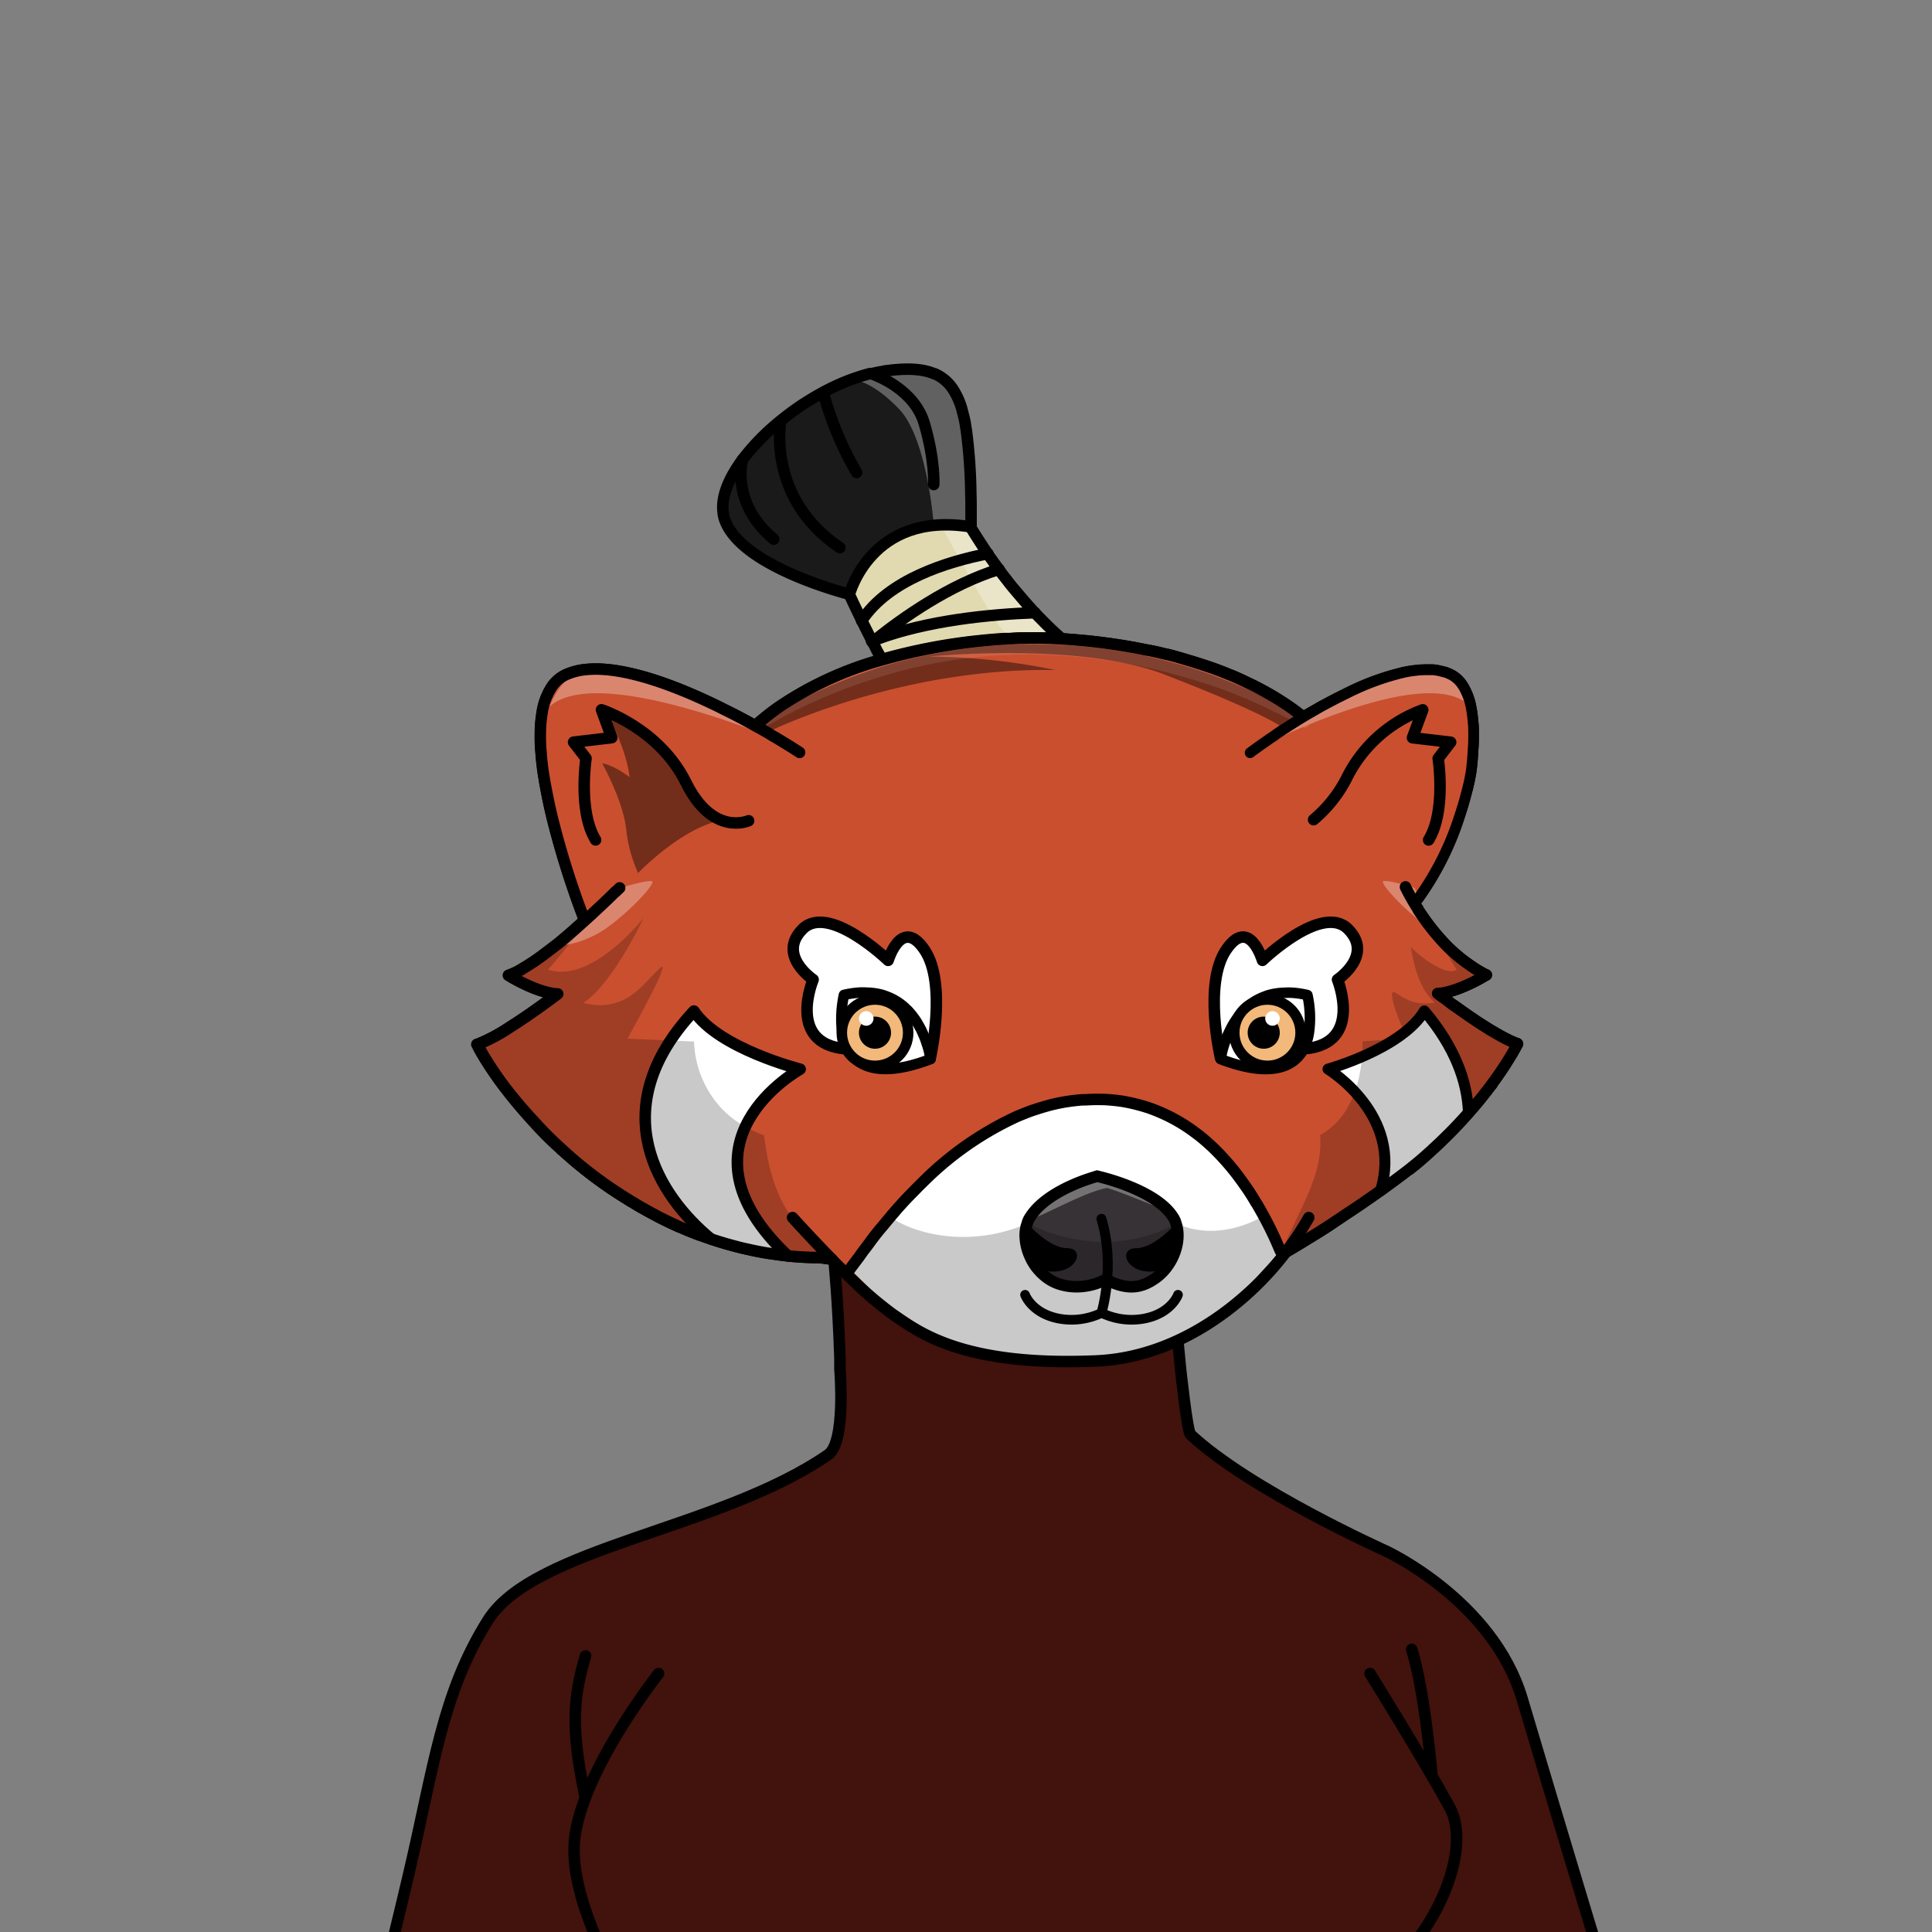 <svg xmlns="http://www.w3.org/2000/svg" viewBox="0 0 432 432">
  <rect x="0" y="0" width="432" height="432" fill="#808080" stroke="none"/>
  <defs>
    <style>.BUNTAI_RED_PANDA_BODY_BUNTAI_RED_PANDA_BODY_37_cls-1{isolation:isolate;}.BUNTAI_RED_PANDA_BODY_BUNTAI_RED_PANDA_BODY_37_cls-2{fill:#ca4f2f;}.BUNTAI_RED_PANDA_BODY_BUNTAI_RED_PANDA_BODY_37_cls-3{fill:#373235;}.BUNTAI_RED_PANDA_BODY_BUNTAI_RED_PANDA_BODY_37_cls-4{fill:#fff;}.BUNTAI_RED_PANDA_BODY_BUNTAI_RED_PANDA_BODY_37_cls-5{fill:#e1dab0;}.BUNTAI_RED_PANDA_BODY_BUNTAI_RED_PANDA_BODY_37_cls-6{fill:#1a1a1a;}.BUNTAI_RED_PANDA_BODY_BUNTAI_RED_PANDA_BODY_37_cls-7{opacity:0.43;mix-blend-mode:multiply;}.BUNTAI_RED_PANDA_BODY_BUNTAI_RED_PANDA_BODY_37_cls-8{opacity:0.49;}.BUNTAI_RED_PANDA_BODY_BUNTAI_RED_PANDA_BODY_37_cls-9{opacity:0.31;mix-blend-mode:screen;}.BUNTAI_RED_PANDA_BODY_BUNTAI_RED_PANDA_BODY_37_cls-10,.BUNTAI_RED_PANDA_BODY_BUNTAI_RED_PANDA_BODY_37_cls-11,.BUNTAI_RED_PANDA_BODY_BUNTAI_RED_PANDA_BODY_37_cls-12,.BUNTAI_RED_PANDA_BODY_BUNTAI_RED_PANDA_BODY_37_cls-13,.BUNTAI_RED_PANDA_BODY_BUNTAI_RED_PANDA_BODY_37_cls-14,.BUNTAI_RED_PANDA_BODY_BUNTAI_RED_PANDA_BODY_37_cls-15,.BUNTAI_RED_PANDA_BODY_BUNTAI_RED_PANDA_BODY_37_cls-17,.BUNTAI_RED_PANDA_BODY_BUNTAI_RED_PANDA_BODY_37_cls-19,.BUNTAI_RED_PANDA_BODY_BUNTAI_RED_PANDA_BODY_37_cls-21{fill:none;stroke:#000;stroke-linecap:round;}.BUNTAI_RED_PANDA_BODY_BUNTAI_RED_PANDA_BODY_37_cls-10,.BUNTAI_RED_PANDA_BODY_BUNTAI_RED_PANDA_BODY_37_cls-11,.BUNTAI_RED_PANDA_BODY_BUNTAI_RED_PANDA_BODY_37_cls-12,.BUNTAI_RED_PANDA_BODY_BUNTAI_RED_PANDA_BODY_37_cls-13,.BUNTAI_RED_PANDA_BODY_BUNTAI_RED_PANDA_BODY_37_cls-14,.BUNTAI_RED_PANDA_BODY_BUNTAI_RED_PANDA_BODY_37_cls-17,.BUNTAI_RED_PANDA_BODY_BUNTAI_RED_PANDA_BODY_37_cls-19,.BUNTAI_RED_PANDA_BODY_BUNTAI_RED_PANDA_BODY_37_cls-21{stroke-linejoin:round;}.BUNTAI_RED_PANDA_BODY_BUNTAI_RED_PANDA_BODY_37_cls-10{stroke-width:2.57px;}.BUNTAI_RED_PANDA_BODY_BUNTAI_RED_PANDA_BODY_37_cls-11{stroke-width:2.39px;}.BUNTAI_RED_PANDA_BODY_BUNTAI_RED_PANDA_BODY_37_cls-12{stroke-width:2.6px;}.BUNTAI_RED_PANDA_BODY_BUNTAI_RED_PANDA_BODY_37_cls-13{stroke-width:2.16px;}.BUNTAI_RED_PANDA_BODY_BUNTAI_RED_PANDA_BODY_37_cls-14{stroke-width:2.22px;}.BUNTAI_RED_PANDA_BODY_BUNTAI_RED_PANDA_BODY_37_cls-15{stroke-miterlimit:10;}.BUNTAI_RED_PANDA_BODY_BUNTAI_RED_PANDA_BODY_37_cls-15,.BUNTAI_RED_PANDA_BODY_BUNTAI_RED_PANDA_BODY_37_cls-19{stroke-width:2.35px;}.BUNTAI_RED_PANDA_BODY_BUNTAI_RED_PANDA_BODY_37_cls-16{fill:#18868f;}.BUNTAI_RED_PANDA_BODY_BUNTAI_RED_PANDA_BODY_37_cls-17{stroke-width:2.37px;}.BUNTAI_RED_PANDA_BODY_BUNTAI_RED_PANDA_BODY_37_cls-18{fill:#42120c;}.BUNTAI_RED_PANDA_BODY_BUNTAI_RED_PANDA_BODY_37_cls-20{fill:#f2b97a;}.BUNTAI_RED_PANDA_BODY_BUNTAI_RED_PANDA_BODY_37_cls-21{stroke-width:2.45px;}</style>
  </defs>
  <g class="BUNTAI_RED_PANDA_BODY_BUNTAI_RED_PANDA_BODY_37_cls-1">
    <g id="body">
      <path class="BUNTAI_RED_PANDA_BODY_BUNTAI_RED_PANDA_BODY_37_cls-2" d="M339.33,233.48l-.06.12a.61.61,0,0,1-.07.14,1.5,1.5,0,0,1-.15.23.41.41,0,0,1-.05.09c-.31.59-.65,1.21-1,1.84-.62,1-1.32,2.17-2.1,3.33l-.61.9c-.52.75-1.06,1.51-1.64,2.29l-.16.22-.88,1.16c-.32.42-.66.85-1,1.28h0a2.61,2.61,0,0,1-.17.2l-.5.63-.68.82c-1.62,1.93-3.4,3.92-5.34,5.92-.54.56-1.11,1.13-1.7,1.7l-.93.91-.31.31a1.29,1.29,0,0,0-.17.16l-.22.2-.84.78-.41.38h0l-.3.28c-.32.3-.63.58-1,.87s-.58.54-.89.8c-.47.41-.95.81-1.43,1.21s-1,.8-1.47,1.19l-.27.21-1,.77c-.53.42-1.2.92-2,1.5l-.61.45-1.36,1-.73.53-.51.36,0,0,0,0-1.86,1.31c-.87.61-1.79,1.25-2.76,1.91l-1,.67c-1,.68-2.05,1.38-3.14,2.1L297.24,274l-1.87,1.2-1.21.76,0,0h-.05l-.66.42h0l-.45.28-2.51,1.54-2.74,1.62,0,0-.07,0-.08,0h0l-.08,0,0,0-.84.48c0-.07.07-.34.17-.75,0,0,0,0,0,0h0l-.34-.05h-.11l-.11-.24h0l0-.07-.39-.93-.45-1-.9-1.94s0,0,0,0c-.48-1-1-2-1.53-3l-.34-.62s0,0,0-.05a.41.41,0,0,1-.05-.09c-.43-.78-.88-1.57-1.35-2.36l-.06-.14-.09-.12,0-.07a.27.27,0,0,0-.08-.07c-.19-.34-.39-.68-.59-1-.61-1-1.28-2-2-3-.28-.41-.58-.83-.88-1.24-.55-.76-1.13-1.52-1.73-2.25-1.08-1.32-2.23-2.62-3.46-3.87-.41-.41-.83-.83-1.26-1.23l-.35-.33c-.75-.69-1.53-1.36-2.33-2-.46-.36-.95-.72-1.44-1.09h0q-1.1-.81-2.25-1.53h0c-.52-.33-1.05-.64-1.58-.94-.81-.45-1.64-.88-2.49-1.27-.58-.26-1.16-.52-1.75-.76s-1.2-.47-1.82-.68-.94-.31-1.42-.45a39.17,39.17,0,0,0-4.46-1c-.6-.09-1.21-.17-1.83-.23-.82-.09-1.66-.15-2.51-.19l-1.12,0h-1.11c-.75,0-1.49,0-2.21.08a1,1,0,0,1-.28,0L241,246c-.94.09-1.86.22-2.79.36l-.37.06c-.54.13-1,.21-1.59.31a4.42,4.42,0,0,1-.63.14c-.71.18-1.41.36-2.11.57s-1.4.43-2.09.66l-1.05.34-1,.4-1,.42-1,.44a65,65,0,0,0-13.5,8.15c-.42.32-.83.65-1.24,1-.83.66-1.64,1.34-2.43,2-1.19,1-2.36,2.1-3.48,3.18-1,.92-1.89,1.89-2.8,2.81s-1.83,1.9-2.67,2.85l-.84.94h0l-.06.07-.54.63h0a.63.63,0,0,0-.12.1l-.08.1a.94.94,0,0,0-.21.27l-.22.26c-.66.75-1.28,1.46-1.84,2.19s-1,1.18-1.44,1.77l-.46.58c-.47.62-.94,1.21-1.37,1.81-.14.19-.29.39-.42.59-.54.66-1,1.34-1.46,2l-.29.39-.39.56c-.4.57-.77,1.13-1.14,1.66l-.08-.08-.07-.06-.17-.16h0l-.39-.39-.39-.36-.34-.34a2.42,2.42,0,0,0-.33-.31l0,0-.78-.11-1.69-.23-2.67-.37h-1c-1.39,0-2.75-.08-4.1-.18-.7-.06-1.4-.12-2.09-.2s-1.28-.14-1.92-.23c-1-.13-2-.28-3-.43l-1.38-.25-.14,0c-.84-.17-1.68-.34-2.52-.53s-1.73-.38-2.57-.62a.59.59,0,0,1-.21-.05h0l-.31-.08c-1.4-.37-2.79-.78-4.15-1.22h0l-.88-.29c-.52-.17-1-.35-1.55-.54-.33-.1-.67-.23-1-.36l-.09,0c-1.53-.57-3-1.17-4.46-1.83l-.16-.08h0c-1.11-.49-2.19-1-3.28-1.54-.66-.32-1.31-.65-1.92-1-.24-.12-.48-.25-.71-.39l-.39-.2c-.58-.31-1.14-.63-1.71-1l-.26-.12c-.64-.37-1.29-.76-1.9-1.14a15.7,15.7,0,0,1-1.39-.85l-.75-.46c-.5-.31-1-.64-1.48-1l-.73-.49a95.57,95.57,0,0,1-9.33-7.1c-.31-.26-.61-.54-.9-.8-.44-.38-.88-.79-1.31-1.18h0v0l-1.44-1.34c-.48-.44-.94-.88-1.41-1.34s-.95-1-1.42-1.45-.93-.95-1.36-1.43l-1.6-1.73L117,248.2l-.67-.78q-1-1.15-1.89-2.28l-1.17-1.49c-.37-.47-.72-1-1.07-1.41q-1.55-2.1-2.79-4c-.58-.89-1.11-1.75-1.58-2.56a.37.37,0,0,1-.06-.1c-.31-.52-.59-1-.84-1.51a.09.09,0,0,1,0-.06l-.28-.5s.06,0,.08,0l.18-.07.38-.14a42.32,42.32,0,0,0,6.7-3.66c.79-.5,1.59-1,2.36-1.53l1.52-1c3.73-2.55,6.73-4.86,6.73-4.86a7,7,0,0,1-1.39-.15h0l-.24,0a23,23,0,0,1-4.26-1.38,38,38,0,0,1-5-2.58l0,0h0c.24-.08.5-.18.76-.29h0l.35-.15h0c.5-.22,1-.5,1.59-.81,0,0,0,0,.05,0l0,0,0,0a49,49,0,0,0,5.61-3.78.53.53,0,0,1,.15-.11l0,0,.91-.69v0l.52-.4c.26-.21.53-.41.79-.63l.72-.6c1-.83,2-1.68,3-2.54.05-.05.09-.11.15-.13s.29-.27.44-.39,0,0,.05,0c.62-.57,1.24-1.11,1.83-1.66,0-.1-.08-.21-.13-.33s-.14-.37-.23-.59a.56.56,0,0,0,0-.12,196.84,196.84,0,0,1-6.89-22.16c-.8-3.4-1.49-6.87-1.95-10.22-.18-1.39-.34-2.73-.42-4a36.38,36.38,0,0,1-.15-4,28.25,28.25,0,0,1,.22-3.64c0-.38.1-.75.16-1.12s.09-.51.14-.76c0,0,0,0,0,0a16.09,16.09,0,0,1,.56-2.1l.24-.66a11.59,11.59,0,0,1,.58-1.23,5.3,5.3,0,0,1,.33-.57,7.8,7.8,0,0,1,3.53-3.24,13.52,13.52,0,0,1,3.5-1h0q.61-.09,1.26-.15c.59-.05,1.18-.08,1.8-.08h.28a33.51,33.51,0,0,1,5.54.59l.13,0,.15,0c.85.16,1.71.35,2.59.56,1.57.38,3.18.85,4.8,1.39l1.86.63c1.12.4,2.24.82,3.36,1.27l.07,0,.93.38,1.34.58c2.11.89,4.19,1.83,6.19,2.8l1.7.85c1.54.75,3,1.51,4.38,2.27l1.07.57.64.35.25.14.42.23h0c.29-.26.58-.52.88-.77,1.16-1,2.36-1.95,3.6-2.83q.57-.42,1.14-.81c1.28-.88,2.59-1.72,3.93-2.5.89-.52,1.8-1,2.71-1.5s1.84-.94,2.78-1.38c2.32-1.1,4.7-2.07,7.08-2.94q2.87-1,5.72-1.87l.38-.12h0a121.53,121.53,0,0,1,15.28-3.33l.94-.15.36-.05h.08l.14,0,.47-.06.54-.08c.6-.09,1.2-.16,1.78-.23l1.41-.16,1.17-.13.75-.08.73-.07.64,0,.77-.07s0,0,0,0l.7-.06c.64-.05,1.25-.08,1.83-.11l.43,0h.54l.42,0,1.09-.06,1.27,0h.13c1.12,0,1.92-.06,2.32-.06h2.11l1,0,.74,0h.1l1.45.07,1.08.06c1,.06,2.06.14,3.22.24l1,.1c.76.07,1.55.14,2.37.23l1.26.14,1.29.17,1.11.14,2.29.33,2.38.39,1.22.22c.82.15,1.66.31,2.5.49l1.14.22c1.15.24,2.32.52,3.5.81a.1.1,0,0,1,.07,0c.62.14,1.24.31,1.85.47h0l1.67.44,1.7.51c.72.21,1.44.44,2.16.67,2.19.69,4.38,1.46,6.54,2.37a.33.33,0,0,0,.16.05c.79.32,1.55.66,2.32,1s1.52.72,2.28,1.09c.4.18.79.37,1.18.57,0,0,0,0,0,0l1.16.61c1.54.82,3.06,1.7,4.53,2.65.41.26.83.53,1.24.81,1.12.76,2.22,1.55,3.27,2.39l0,0,.27.22h0c.82-.5,1.68-1,2.57-1.5l1.47-.85q1.84-1,3.78-2l1.85-.92.36-.17a56.77,56.77,0,0,1,12.26-4.51.64.64,0,0,1,.24-.06,26.08,26.08,0,0,1,4.78-.59h.26l.78,0h.07l.7,0a13.23,13.23,0,0,1,2.52.51h0l.12,0a9.37,9.37,0,0,1,1.46.61,6.33,6.33,0,0,1,1.74,1.34c.13.13.25.28.37.42a8.83,8.83,0,0,1,.93,1.48,12.67,12.67,0,0,1,1,2.45c.13.45.25.92.35,1.4s.19,1,.26,1.51c.11.73.19,1.49.25,2.29s.09,1.62.09,2.47v.56c0,.76,0,1.54-.08,2.34,0,.36,0,.73-.06,1.1-.06,1.31-.2,2.65-.35,4a43.6,43.6,0,0,1-1.06,5.13c-.2.79-.43,1.64-.7,2.54s-.56,1.85-.9,2.84a65.94,65.94,0,0,1-8.84,17.71l0,0a.09.09,0,0,1,0,0l-.39.53-1.22.12h-.05l.17.28.18.31c.12.21.25.42.39.64l.45.74.19.29a.22.22,0,0,1,0,.08h0l.93,1.38v0c.26.37.53.76.82,1.15.16.24.34.48.53.73,0,0,0,.05.06.07.4.54.83,1.08,1.28,1.63l0,0c.44.53.9,1.07,1.38,1.6l.16.18c.9,1,1.86,2,2.9,2.88a33.75,33.75,0,0,0,3,2.4c.22.17.45.32.68.47A26.49,26.49,0,0,0,332.3,218h0s0,0,.05,0l-.27.15-.27.16-.3.16-.6.35a37.25,37.25,0,0,1-4.7,2.19,22.05,22.05,0,0,1-2.75.85h0a8.64,8.64,0,0,1-2,.28l.49.38h0l.64.48.08.06h0l.19.14.56.42c.46.34,1,.72,1.56,1.13l.06,0h0c1.66,1.2,3.74,2.67,5.87,4.07l.65.41h0l1.6,1,1.56.91c1.13.65,2.21,1.22,3.18,1.66l.31.13.16.07.44.18.16.06.27.1h0Z" />
      <path class="BUNTAI_RED_PANDA_BODY_BUNTAI_RED_PANDA_BODY_37_cls-3" d="M247.57,286.21l-.25-.12h0c-4.84,2.49-9.93,1.88-12.89-.18a11.43,11.43,0,0,1-2.32-2.12l-.26-.3a9.15,9.15,0,0,1-.69-1,8.85,8.85,0,0,1-.75-1.39,11.62,11.62,0,0,1-1-3.22,8.46,8.46,0,0,1-.1-.88,8.34,8.34,0,0,1,.2-2.8v0c.08-.2.13-.41.21-.62v0a4.8,4.8,0,0,1,.64-1.42c4-6.33,15-9.14,15-9.14h0s13,2.81,17,9.14a4.58,4.58,0,0,1,.65,1.42c1.08,3.09.07,7.23-2.42,10.24a11.7,11.7,0,0,1-2.32,2.12C255.33,287.93,252.27,288.56,247.57,286.21Z" />
      <path class="BUNTAI_RED_PANDA_BODY_BUNTAI_RED_PANDA_BODY_37_cls-4" d="M286.73,279.8l-.34-.05h-.11l-.11-.24h0l0-.07-.39-.93-.45-1-.9-1.94s0,0,0,0c-.48-1-1-2-1.53-3l-.34-.62s0,0,0-.05a.41.41,0,0,1-.05-.09c-.43-.78-.88-1.57-1.35-2.36l-.06-.14-.09-.12,0-.07a.27.27,0,0,0-.08-.07c-.19-.34-.39-.68-.59-1-.61-1-1.28-2-2-3-.28-.41-.58-.83-.88-1.24-.55-.76-1.13-1.52-1.73-2.25-1.08-1.32-2.23-2.62-3.46-3.87-.41-.41-.83-.83-1.26-1.23l-.35-.33c-.75-.69-1.53-1.35-2.33-2-.46-.36-.95-.72-1.44-1.09h0c-.72-.53-1.48-1-2.25-1.53h0c-.51-.32-1-.63-1.58-.94-.81-.45-1.64-.88-2.49-1.27-.58-.26-1.16-.52-1.75-.76s-1.2-.47-1.82-.68-.94-.31-1.42-.45a39.17,39.17,0,0,0-4.46-1c-.6-.09-1.21-.17-1.83-.23-.82-.09-1.66-.15-2.51-.19l-1.12,0h-1.11c-.75,0-1.49,0-2.21.08a1,1,0,0,1-.28,0L241,246c-.94.09-1.86.22-2.79.36l-.37.06c-.54.13-1,.21-1.59.31a4.42,4.42,0,0,1-.63.14c-.71.18-1.41.36-2.11.57s-1.4.43-2.09.66l-1.05.34-1,.4-1,.42-1,.44a65,65,0,0,0-13.5,8.15c-.42.32-.83.65-1.24,1-.83.66-1.64,1.34-2.43,2-1.19,1-2.36,2.1-3.48,3.18-1,.92-1.89,1.89-2.8,2.81s-1.83,1.9-2.67,2.85l-.84.94h0l-.06.07-.54.63h0a.63.63,0,0,0-.12.1l-.08.1a.94.94,0,0,0-.21.27l-.22.26c-.66.75-1.28,1.46-1.84,2.19s-1,1.18-1.44,1.77l-.46.58c-.47.62-.94,1.21-1.37,1.81-.14.19-.29.39-.42.59-.54.66-1,1.34-1.46,2l-.29.39-.39.56c-.4.57-.77,1.13-1.14,1.66l.5.5h0a.1.1,0,0,1,0,.05c.3.29.59.57.88.87h0l.61.62.62.62h0c.89.9,1.76,1.8,2.6,2.68l.23.23h0c.23.26.47.51.71.77l.47.52c.07.08.13.14.19.22l.2.21.87.93c.15.17.31.34.46.52.36.41.71.83,1.06,1.22l0,0c0,.05.08.07.11.13.22.24.43.49.63.73l.52.63a5.87,5.87,0,0,0,.65.7h0a2.38,2.38,0,0,0,.35.36c.12.11.25.21.38.31l0,0s0,0,.05,0h0l0,.05a16.87,16.87,0,0,0,1.76,1.21.19.19,0,0,0,.1.05,19.18,19.18,0,0,0,2.48,1.27h.05c.24.12.48.22.73.32a.3.3,0,0,0,.21.07,35,35,0,0,0,3.71,1.29c.13,0,.23.08.37.1,1.81.52,3.73,1,5.65,1.37l.12,0,.11,0,.22,0a135.21,135.21,0,0,0,16.05,2h0l.36,0h.08l.88.06c.23,0,.42,0,.6,0,.34,0,.58,0,.69,0h.05v0l.74,0h0l2.09-.12.39,0,1.75-.13.66-.06h0c2.08-.19,4.59-.45,7.27-.84,2.46-.33,5.06-.76,7.61-1.32l.13,0,1.11-.26h0c.5-.11,1-.24,1.5-.37h.07l.8-.21.05,0,.06,0h.05l.92-.26.77-.23.58-.19a32.59,32.59,0,0,0,4.44-1.78l.53-.29.53-.3.1-.06a4.76,4.76,0,0,0,.57-.34l0,0,.24-.15c.37-.22.74-.48,1.06-.71a.42.42,0,0,1,.18-.16,8.67,8.67,0,0,0,1-1,.26.26,0,0,1,.09,0l.28-.36.16-.2c.36-.44.85-1,1.44-1.63a.36.36,0,0,0,.08-.09h0c.55-.6,1.15-1.26,1.81-2l.65-.67,0-.05.88-.91h0c1.69-1.74,3.59-3.66,5.45-5.51h0l2.24-2.2.51-.5,0,0,.11-.11.08-.08,0,0,.12-.11.28-.27.13-.13h0c0-.07.07-.34.17-.75,0,0,0,0,0,0Zm-34.92,7.83-.39-.07-.33-.06a9.56,9.56,0,0,1-1.29-.35l-.13,0-.58-.21-.75-.31-.77-.37-.25-.12h0c-.17.09-.33.17-.5.24a13.51,13.51,0,0,1-10,.76,9.51,9.51,0,0,1-2.39-1.18,11.65,11.65,0,0,1-2.31-2.12l-.13-.15-.06-.07-.07-.08h0a7.77,7.77,0,0,1-.54-.74l-.15-.24a9.14,9.14,0,0,1-.75-1.38,7.91,7.91,0,0,1-.35-.79,1.48,1.48,0,0,1-.1-.27,3.86,3.86,0,0,1-.19-.54,2.36,2.36,0,0,1-.1-.38c-.06-.19-.11-.37-.16-.56s-.1-.45-.13-.68a2.3,2.3,0,0,1,0-.26,4.53,4.53,0,0,1-.07-.62c0-.1,0-.21,0-.31a7.91,7.91,0,0,1,.12-2,3.94,3.94,0,0,1,.1-.47v0a.56.56,0,0,0,0-.12c.06-.16.1-.32.16-.48h0v0a4.77,4.77,0,0,1,.44-1.1l.2-.32a13.31,13.31,0,0,1,.82-1.15h0l.2-.23c2.34-2.74,5.95-4.71,8.9-6,1.24-.53,2.36-.94,3.23-1.22l0,0c1.09-.37,1.78-.54,1.78-.54h0l.46.1A44,44,0,0,1,258,268l.64.42a0,0,0,0,1,0,0h0c.43.31.85.63,1.24.95a14.54,14.54,0,0,1,1.63,1.6h0a12.07,12.07,0,0,1,.81,1.11,5.09,5.09,0,0,1,.38.68,4.22,4.22,0,0,1,.27.73v0a6.85,6.85,0,0,1,.32,1.28,10.42,10.42,0,0,1,.11,1.38v0a10.24,10.24,0,0,1-.23,2.11,8.74,8.74,0,0,1-.35,1.31c-.07.22-.15.44-.23.65a1,1,0,0,0,0,.1s0,0,0,0-.05.12-.07.17,0,0,0,0c-.07.16-.14.32-.22.47h0a12.34,12.34,0,0,1-1.69,2.68c-.17.2-.35.4-.53.58a11.45,11.45,0,0,1-1.79,1.54,10.7,10.7,0,0,1-2.1,1.17A8,8,0,0,1,251.81,287.63Z" />
      <path class="BUNTAI_RED_PANDA_BODY_BUNTAI_RED_PANDA_BODY_37_cls-5" d="M237.45,142.8s-.08-.05-.11-.08l-.61-.54c-.43-.38-.88-.79-1.36-1.24l-.73-.69c-.33-.33-.69-.67-1.06-1.05-.66-.67-1.41-1.42-2.16-2.22-.31-.31-.62-.64-.92-1-1-1.08-2-2.27-3.09-3.55-.29-.34-.57-.67-.85-1s-.7-.85-1.06-1.32-.69-.9-1.06-1.36-.69-.93-1.05-1.42l-1.24-1.7c-.23-.33-.46-.67-.72-1l-.54-.77c-.1-.16-.2-.32-.31-.48l-.31-.47c-1-1.52-2.06-3.14-3.09-4.84v0l0,0,0,0a0,0,0,0,1,0,0h0a.31.31,0,0,0-.05-.1h0C194.69,114.2,189.9,133,189.9,133h0s1.08,2.39,2.76,5.81c.67,1.37,1.44,2.91,2.26,4.51.05.1.11.18.16.28.33.65.67,1.29,1,2l.47.82c.07.16.15.31.23.47s.27.48.4.73h0a128.11,128.11,0,0,1,22.17-4.22c2-.21,3.86-.36,5.45-.44.29,0,.6,0,.85,0h.13c1.08-.08,2-.11,2.78-.13h.13c1.68-.08,2.63,0,2.63,0h0c.35,0,2.59,0,6.14.2Z" />
      <path class="BUNTAI_RED_PANDA_BODY_BUNTAI_RED_PANDA_BODY_37_cls-6" d="M198.16,82.86c4.58-.62,8-.41,10.63.7,0,0,.08,0,.1,0a9.26,9.26,0,0,1,4,3.37s.05.11.08.13a16.05,16.05,0,0,1,2.13,5.1c.18.62.34,1.29.49,2s.18,1.08.26,1.64a1.27,1.27,0,0,1,.08.44,118.82,118.82,0,0,1,1,14.24c0,1,0,2.08.05,3.19,0,.17,0,.34,0,.52s0,.36,0,.54c0,.72,0,1.46,0,2.24v.82h0C194.69,114.2,189.9,133,189.9,133h0s-.2-.06-.56-.13c0,0,0,0-.06,0h0c-3.94-1.05-24.67-7-27.4-17.09a4.94,4.94,0,0,1-.12-.65.08.08,0,0,1,0-.08c-.62-3.54,1.12-7.85,4.31-12.14l0,0v0a50.23,50.23,0,0,1,8.54-8.7h0a61.35,61.35,0,0,1,5.12-3.76.81.81,0,0,0,.18-.1c1.36-.88,2.78-1.73,4.19-2.48h0a46.42,46.42,0,0,1,10.45-4.17,1.21,1.21,0,0,0,.18,0h0c.83-.2,1.62-.38,2.42-.49C197.49,83,197.82,82.91,198.16,82.86Z" />
      <g class="BUNTAI_RED_PANDA_BODY_BUNTAI_RED_PANDA_BODY_37_cls-7">
        <path d="M140,185.21a31.41,31.41,0,0,0,2.68,10s8.92-9.37,17.73-11.61c-8.34-8.34-12.72-17.32-15.87-19.65s-8.7-4-8.7-4,4.16,7.18,4.93,13.84c-3.84-2.9-6.14-3.11-6.14-3.11S139.22,178.81,140,185.21Z" />
        <path class="BUNTAI_RED_PANDA_BODY_BUNTAI_RED_PANDA_BODY_37_cls-8" d="M187.78,281.86h-.52A80.16,80.16,0,0,1,166,279c-2-.51-4-1.13-6.07-1.8-1.76-.6-3.56-1.25-5.35-2h0c-2.86-1.12-5.74-2.37-8.65-3.82a1.66,1.66,0,0,1-.27-.13c-1.49-.71-3-1.5-4.54-2.35-.82-.42-1.63-.87-2.47-1.34s-1.61-.92-2.42-1.4A.63.63,0,0,1,136,266c-1.14-.66-2.28-1.37-3.42-2.09a66.78,66.78,0,0,1-22.66-24.1c-.05-.08-.1-.18-.16-.27a6.36,6.36,0,0,1-.32-.64,43.41,43.41,0,0,1-2.32-5,.12.12,0,0,1,0-.06c-.11-.24-.17-.43-.22-.56l-.08-.24s3.91-2,8.13-4.65v0a48,48,0,0,0,7.37-5.47.27.27,0,0,0,.16-.17,9.19,9.19,0,0,0,1.11-1.18,2.56,2.56,0,0,0,.28-.3l-1.25-.45c-.41-.13-.79-.28-1.15-.41-.73-.26-1.38-.52-2-.73-.79-.31-1.47-.6-2-.86a8,8,0,0,1-.76-.35,18.25,18.25,0,0,1-1.94-1l-.24-.15c-.33-.24-.35-.35-.35-.35h0l0,0c.35-.22,2.67-1.53,5.6-3.39,0,0,.06,0,.08-.06l3.27-2.1a.62.62,0,0,1,.19-.14c.27-.2.57-.39.84-.56v0a62.24,62.24,0,0,0,8.57-6.8c-1.28,1.7-3.05,4-4.82,6.2-2.2,2.85-4.38,5.54-5.38,6.55,9.38,3.22,20.58-10.55,21.37-11.51-.41.87-7.12,14.9-13.49,19,9.55,2.32,13.3-4.3,17.13-7.8,3.24-2.92-7.26,15.78-7.26,15.78l14.52.62a.75.75,0,0,1,.3,0s0,0,.06,0h0l0,0,0,0h.08v0a23.12,23.12,0,0,0,6.09,14.92l0,0a20.72,20.72,0,0,0,2.26,2.08,25.16,25.16,0,0,0,7.31,4v0c1,8.14,2.86,14,6.74,19.06v0l.09.08a39,39,0,0,0,8.07,7.57c.06,0,.08.08.14.11C186.61,281,187.18,281.46,187.78,281.86Z" />
        <path d="M289.7,160l-.23.16-.87.54-.2.13-.69.42c-.3.2-.61.4-.89.56a1.74,1.74,0,0,1-.3.2l-.38.22s-4.63-3.19-24-10.72c-.59-.24-1.2-.5-1.83-.73a44.8,44.8,0,0,0-5.14-1.63c-19.5-5.21-47.54-2.34-47.54-2.34a143.4,143.4,0,0,1,28.35,3c-34.76-.6-63.67,13.53-64.79,14.09a.05.05,0,0,1-.07,0,.45.45,0,0,1-.31-.18l-.07-.08a6.55,6.55,0,0,1-1.05-1.91l.61-.39c.46-.31,1-.64,1.66-1l1-.61c.41-.25.84-.51,1.3-.76,2-1.15,4.5-2.47,7.47-3.86,1.15-.56,2.29-1,3.46-1.55s2.06-.91,3.15-1.34,2.32-.94,3.49-1.34q2.94-1.06,6.15-2.07a117.74,117.74,0,0,1,44-4.29c.74.07,1.45.14,2.16.23s1.53.16,2.29.25c3.53.45,6.92,1,10.07,1.73,2.57.58,5,1.21,7.3,1.87,3.68,1,7,2.22,10,3.38,1,.42,1.93.78,2.85,1.17,1.5.64,2.85,1.24,4.09,1.84.36.16.71.34,1.07.52a3.38,3.38,0,0,1,.46.24,2,2,0,0,1,.4.18s0,0,.06,0a.07.07,0,0,1,.07,0c.31.18.61.34.92.49.53.27,1,.55,1.47.79,1.48.84,2.62,1.52,3.38,2l.56.37s.05,0,.08,0l.33.24A.46.46,0,0,1,289.7,160Z" />
        <path class="BUNTAI_RED_PANDA_BODY_BUNTAI_RED_PANDA_BODY_37_cls-8" d="M339,233.35s-5.55,11.24-12.44,17.05S306,268.8,306,268.8L294.18,276l-.44.21a48.85,48.85,0,0,1-8.11,5.67h-.34c.37-.4.74-.83,1.1-1.23,0,0,.05-.08.09-.1,3-8.83,9.49-17,8.7-26.74v0a15.35,15.35,0,0,0,4.69-4,16.55,16.55,0,0,0,1.41-2.08l0,0c3.73-6.41,3.4-14.32,3.38-14.92v0h.06l0,0v0h0s0,0,0,0a.65.65,0,0,1,.2,0l9.65-.63s-5.48-12.16-2.37-10.12,4.85,2.6,8.58,2.14c-4.42-4.05-5.06-11.69-5.37-12.57.57,1,8,7.15,10.29,5.14-.48-.69-1.35-2.13-2.37-3.87l6.8,4.59.23.64-.65.48a4,4,0,0,1-.5.34c-.37.27-.8.55-1.31.87l-1.28.73-.59.34-4.26,1.8,9.69,6.76,1.31.37c1.08.91,2.06,1.7,2.79,2.3Z" />
        <path class="BUNTAI_RED_PANDA_BODY_BUNTAI_RED_PANDA_BODY_37_cls-8" d="M263,273.54s-14.18,9.28-33.22,0c-13.22,5.79-25.94,2.21-31-1.66-6.57,7.39-8.11,11.75-8.11,11.75s8.89,8.9,11,12,11.9,6.14,23.15,8.2,27.45-.06,33.66-2A107.67,107.67,0,0,0,270.82,297l12.23-12.92,3.12-4.58-3.64-7.61S273,278.11,263,273.54Z" />
      </g>
      <g class="BUNTAI_RED_PANDA_BODY_BUNTAI_RED_PANDA_BODY_37_cls-9">
        <path class="BUNTAI_RED_PANDA_BODY_BUNTAI_RED_PANDA_BODY_37_cls-4" d="M210.33,117.37s7.32,13.18,10.56,18.73,5.63,6.91,5.63,6.91l10.08-.35s-15.25-14.74-19.48-24.75A62.86,62.86,0,0,0,210.33,117.37Z" />
        <path class="BUNTAI_RED_PANDA_BODY_BUNTAI_RED_PANDA_BODY_37_cls-4" d="M190.84,85c.39,0,4.1.16,10.15,6.41,5.69,5.9,7.44,21.94,7.75,25.41,0,.44,0,.67,0,.67l0,0h0l2,.75L217,120.6l0-2.7V117c0-.77,0-1.51,0-2.24v-2a77.63,77.63,0,0,0-.88-15.29.75.75,0,0,0,0-.21c-.06-.33-.11-.64-.18-1a1.23,1.23,0,0,0-.08-.44,34.23,34.23,0,0,0-2.16-7.18c-.24-.52-.47-1-.72-1.52a.41.41,0,0,1-.08-.13,8.71,8.71,0,0,0-6.34-4.35,1.81,1.81,0,0,0-.43-.1,21.91,21.91,0,0,0-8,.33c-.33,0-.66.1-1,.18-.8.15-1.54.36-2.24.54h0c-1.11.31-2.06.64-2.76.88-.23.1-.44.15-.62.23Z" />
      </g>
      <g class="BUNTAI_RED_PANDA_BODY_BUNTAI_RED_PANDA_BODY_37_cls-9">
        <path class="BUNTAI_RED_PANDA_BODY_BUNTAI_RED_PANDA_BODY_37_cls-4" d="M179.83,167.9s-45.43-20.41-57-9.87c3.29-7.43,6.8-9.61,15.72-7.88S166.82,157.87,179.83,167.9Z" />
        <path class="BUNTAI_RED_PANDA_BODY_BUNTAI_RED_PANDA_BODY_37_cls-4" d="M138.72,198.55s5.46-1.72,7-1.52-7.17,9.18-12.33,11.87-7.91,2.38-7.91,2.38S136.9,202.91,138.72,198.55Z" />
        <path class="BUNTAI_RED_PANDA_BODY_BUNTAI_RED_PANDA_BODY_37_cls-4" d="M279.8,167.9s39.14-20.41,49.1-9.87c-2.84-7.43-5.86-9.61-13.55-7.88S291,157.87,279.8,167.9Z" />
        <path class="BUNTAI_RED_PANDA_BODY_BUNTAI_RED_PANDA_BODY_37_cls-4" d="M316.84,202.5l.75,3.57c-4.61-3.67-9.35-8.89-8.19-9,1.5-.2,5.23,1.29,5.23,1.29A11.17,11.17,0,0,0,316.84,202.5Z" />
        <path class="BUNTAI_RED_PANDA_BODY_BUNTAI_RED_PANDA_BODY_37_cls-4" d="M261.68,271.09s-11.52-4.78-14.1-5.47c-5.76.92-18,8.5-17.51,6.6s13.29-10.21,16.29-9.63a28.24,28.24,0,0,1,5.12,1.81S258.2,267.3,261.68,271.09Z" />
        <g class="BUNTAI_RED_PANDA_BODY_BUNTAI_RED_PANDA_BODY_37_cls-9">
          <path class="BUNTAI_RED_PANDA_BODY_BUNTAI_RED_PANDA_BODY_37_cls-4" d="M292.77,162.21l-1,.67a5.27,5.27,0,0,0-.49-.3,2,2,0,0,0-.26-.16,7,7,0,0,0-.7-.43c-.64-.38-1.52-.89-2.58-1.46a.25.25,0,0,0-.13-.05c-.65-.35-1.37-.73-2.15-1.11a.1.1,0,0,0-.07,0s0-.06-.06-.06a3,3,0,0,0-.41-.19,5.06,5.06,0,0,0-.46-.24c-.37-.19-.73-.38-1.09-.54-1.27-.62-2.64-1.24-4.16-1.91-.93-.41-1.89-.79-2.9-1.22-3-1.16-6.41-2.37-10.19-3.48-2.32-.7-4.8-1.37-7.42-2a117.36,117.36,0,0,0-12.51-2.32c-.72-.11-1.45-.19-2.2-.27-3.72-.44-7.62-.73-11.68-.84a111.46,111.46,0,0,0-33.07,4.26c-2.17.62-4.27,1.27-6.26,1.94-1.19.38-2.38.84-3.54,1.27s-2.17.84-3.21,1.27c-1.19.48-2.35.94-3.51,1.48-3,1.32-5.56,2.59-7.6,3.7q-.71.36-1.32.72c-.37.22-.73.41-1,.6-.64.35-1.21.67-1.68,1-.23.13-.44.27-.62.38a11.58,11.58,0,0,0-1,.62c.11-.27,1.09-2.4,4.48-5.26,3.74-3.18,10.47-7.26,22.31-10.68.15-.06.28-.08.41-.14a117.13,117.13,0,0,1,21.72-3.93c3.08-.3,6.1-.44,9.08-.49,1.57,0,3.12,0,4.68,0h0c1.16,0,2.3.05,3.44.11a118.77,118.77,0,0,1,24.59,3.5h0c.06,0,.11,0,.16.06a68,68,0,0,1,7.26,2.34,141,141,0,0,1,25,13A1,1,0,0,1,292.77,162.21Z" />
        </g>
      </g>
      <path class="BUNTAI_RED_PANDA_BODY_BUNTAI_RED_PANDA_BODY_37_cls-10" d="M194.71,83.53a1.21,1.21,0,0,1-.18,0,46.42,46.42,0,0,0-10.45,4.17h0c-1.41.75-2.83,1.6-4.19,2.48a.81.81,0,0,1-.18.1,61.35,61.35,0,0,0-5.12,3.76h0a50.23,50.23,0,0,0-8.54,8.7v0l0,0c-3.19,4.29-4.93,8.6-4.31,12.14a.08.08,0,0,0,0,.08,4.94,4.94,0,0,0,.12.65c2.73,10,23.46,16,27.4,17.09h0s0,0,.06,0c.36.07.56.13.56.13s1.08,2.39,2.76,5.81c.67,1.37,1.44,2.91,2.26,4.51.05.1.11.18.16.28.33.65.67,1.29,1,2l.47.82c.07.16.15.31.23.47s.27.48.4.73" />
      <path class="BUNTAI_RED_PANDA_BODY_BUNTAI_RED_PANDA_BODY_37_cls-10" d="M237.5,142.85l-.05,0s-.08-.05-.11-.08l-.61-.54c-.43-.38-.88-.79-1.36-1.24l-.73-.69c-.33-.33-.69-.67-1.06-1.05-.66-.67-1.41-1.42-2.16-2.22-.31-.31-.62-.64-.92-1-1-1.08-2-2.27-3.09-3.55-.29-.34-.57-.67-.85-1s-.7-.85-1.06-1.32-.69-.9-1.06-1.36-.69-.93-1.05-1.42l-1.24-1.7c-.23-.33-.46-.67-.72-1l-.54-.77c-.1-.16-.2-.32-.31-.48l-.31-.47c-1-1.52-2.06-3.14-3.09-4.84v0l0,0,0,0a0,0,0,0,1,0,0h0a.31.31,0,0,0-.05-.1V117c0-.78,0-1.52,0-2.24,0-.18,0-.36,0-.54s0-.35,0-.52c0-1.11,0-2.16-.05-3.19a118.82,118.82,0,0,0-1-14.24,1.27,1.27,0,0,0-.08-.44c-.08-.56-.15-1.1-.26-1.64s-.31-1.34-.49-2a16.05,16.05,0,0,0-2.13-5.1s-.05-.08-.08-.13a9.26,9.26,0,0,0-4-3.37s-.07,0-.1,0c-2.6-1.11-6-1.32-10.63-.7-.34,0-.67.11-1,.18-.8.11-1.59.29-2.42.49" />
      <path class="BUNTAI_RED_PANDA_BODY_BUNTAI_RED_PANDA_BODY_37_cls-10" d="M217,117.8C194.69,114.2,189.9,133,189.9,133" />
      <path class="BUNTAI_RED_PANDA_BODY_BUNTAI_RED_PANDA_BODY_37_cls-10" d="M220.9,123.8h0c-9.12,1.78-22.24,5.84-28.24,15" />
      <path class="BUNTAI_RED_PANDA_BODY_BUNTAI_RED_PANDA_BODY_37_cls-10" d="M195.07,143.57l.8-.64c5.72-4.58,16.4-12.23,27.52-15.63" />
      <path class="BUNTAI_RED_PANDA_BODY_BUNTAI_RED_PANDA_BODY_37_cls-10" d="M231.43,137h0c-9.86.36-23.94,1.67-35.55,6-.31.13-.64.26-1,.36" />
      <path class="BUNTAI_RED_PANDA_BODY_BUNTAI_RED_PANDA_BODY_37_cls-10" d="M208.79,108.35s.31-5.4-2.11-13.64c-2.19-7.5-10.33-10.61-11.77-11.13h0l-.16,0h0" />
      <path class="BUNTAI_RED_PANDA_BODY_BUNTAI_RED_PANDA_BODY_37_cls-10" d="M191.55,105.65a73.29,73.29,0,0,1-7.47-17.9" />
      <path class="BUNTAI_RED_PANDA_BODY_BUNTAI_RED_PANDA_BODY_37_cls-10" d="M174.58,94.09s-3.27,17.27,13.23,28.37" />
      <path class="BUNTAI_RED_PANDA_BODY_BUNTAI_RED_PANDA_BODY_37_cls-10" d="M166,102.79v0s0,0,0,0c-.27,1.11-2.14,10.15,7,17.76" />
      <path class="BUNTAI_RED_PANDA_BODY_BUNTAI_RED_PANDA_BODY_37_cls-10" d="M190.28,283.64c.58-.83,1.15-1.72,1.82-2.6.45-.64.92-1.31,1.46-2s1.16-1.58,1.79-2.4,1.23-1.56,1.9-2.34,1.32-1.61,2.06-2.45a.64.64,0,0,1,.21-.27.64.64,0,0,1,.2-.21c.18-.23.39-.47.6-.71,1.1-1.27,2.25-2.53,3.51-3.79.91-.93,1.83-1.9,2.8-2.82a72.41,72.41,0,0,1,20.65-14.34c.68-.31,1.36-.58,2.07-.86s1.38-.53,2.09-.74c1.39-.47,2.79-.88,4.19-1.23a4.56,4.56,0,0,0,.64-.14c.55-.1,1-.18,1.59-.31.13,0,.23,0,.36-.06,1.25-.19,2.48-.35,3.75-.44a1,1,0,0,0,.28,0c.72,0,1.46-.06,2.21-.08s1.47,0,2.23,0a43.12,43.12,0,0,1,4.34.42,38.89,38.89,0,0,1,5.88,1.47,37.46,37.46,0,0,1,3.57,1.44,38.2,38.2,0,0,1,6.33,3.74l1.45,1.09c.8.65,1.58,1.31,2.33,2l.35.33a54.94,54.94,0,0,1,4.72,5.1c.6.73,1.18,1.5,1.73,2.25.3.41.6.83.88,1.24a43.7,43.7,0,0,1,2.57,4,.3.3,0,0,1,.12.14,1,1,0,0,1,.15.26,78.76,78.76,0,0,1,4.19,8.09c.31.7.59,1.36.87,2l.11.24" />
      <path class="BUNTAI_RED_PANDA_BODY_BUNTAI_RED_PANDA_BODY_37_cls-10" d="M231.34,142.65s-1,0-2.63,0h-.13c-.77,0-1.7.05-2.78.13h-.13c-.25,0-.56,0-.85,0-1.59.08-3.42.23-5.45.44a128.11,128.11,0,0,0-22.17,4.22h0l-.38.12a78,78,0,0,0-22.22,10.19,54,54,0,0,0-5.62,4.41" />
      <path class="BUNTAI_RED_PANDA_BODY_BUNTAI_RED_PANDA_BODY_37_cls-10" d="M167.39,183.53s-8,3.61-14-8.55-18.89-16.27-18.89-16.27l2.3,6.25-8.55,1,2.79,3.62s-1.8,11.83,2.14,18.24" />
      <path class="BUNTAI_RED_PANDA_BODY_BUNTAI_RED_PANDA_BODY_37_cls-10" d="M130.67,205.62c0-.1-.08-.2-.13-.33a196.56,196.56,0,0,1-7.16-22.86c-.8-3.4-1.49-6.88-1.95-10.23-.19-1.39-.34-2.72-.42-4a34.05,34.05,0,0,1-.15-4,28.43,28.43,0,0,1,.38-4.76,14.4,14.4,0,0,1,1.86-5.36,7.8,7.8,0,0,1,3.53-3.24,14.52,14.52,0,0,1,4.78-1.16c.6-.05,1.19-.08,1.81-.08h.28a33.51,33.51,0,0,1,5.54.59,1.18,1.18,0,0,1,.28.06c6.8,1.28,14.42,4.37,21.14,7.64l1.7.85c2.44,1.19,4.71,2.42,6.77,3.56h0c.13.08.24.13.36.21s.52.28.78.41c.74.44,1.44.82,2.08,1.21l.23.15h0c.08.06.15.08.21.13.36.21.69.41,1,.57.49.31,1,.59,1.39.85,2.42,1.47,3.86,2.42,3.86,2.42" />
      <path class="BUNTAI_RED_PANDA_BODY_BUNTAI_RED_PANDA_BODY_37_cls-10" d="M125.59,257.07v0c-1-.9-1.92-1.77-2.85-2.68s-1.91-1.93-2.78-2.88l-1.6-1.73c-1.9-2.08-3.6-4.14-5.12-6.1s-2.76-3.73-3.86-5.43q-1.47-2.25-2.48-4.17a.09.09,0,0,1,0-.06l-.28-.5s.06,0,.08,0a38.7,38.7,0,0,0,7.27-3.87c5.27-3.32,10.6-7.41,10.6-7.41s-2,.08-5.9-1.57a38.61,38.61,0,0,1-5-2.58l0,0a16.79,16.79,0,0,0,2.76-1.28s0,0,.05,0,0,0,0-.05a48.1,48.1,0,0,0,5.61-3.78.59.59,0,0,1,.19-.13c.3-.23.59-.47.9-.69v0c.43-.33.87-.67,1.31-1,1.26-1,2.49-2.08,3.71-3.14a.44.44,0,0,1,.15-.13c.79-.72,1.57-1.39,2.32-2.09h0c.77-.69,1.5-1.34,2.19-2l.08-.07,0,0c1.95-1.8,3.55-3.33,4.48-4.28l.08,0c.09-.08.17-.19.25-.27s.24-.22.33-.3l.34-.33" />
      <path class="BUNTAI_RED_PANDA_BODY_BUNTAI_RED_PANDA_BODY_37_cls-10" d="M151.68,274.24c-1.11-.49-2.19-1-3.27-1.54-.67-.32-1.32-.65-1.93-1-.95-.49-1.88-1-2.81-1.55l-.26-.12c-.64-.37-1.29-.76-1.9-1.14-.46-.25-.93-.54-1.39-.85-1-.6-2-1.26-3-1.91a95.57,95.57,0,0,1-9.33-7.1l-.9-.8c-.44-.38-.87-.8-1.31-1.18" />
      <path class="BUNTAI_RED_PANDA_BODY_BUNTAI_RED_PANDA_BODY_37_cls-10" d="M188.46,281.9l-5.14-.71h-1a65.28,65.28,0,0,1-8.11-.61c-1-.13-2-.28-3-.43-1.36-.24-2.7-.49-4-.8-.87-.18-1.72-.39-2.57-.62a.59.59,0,0,1-.21-.05h0l-.31-.08c-2.26-.59-4.48-1.29-6.61-2.06-.33-.1-.67-.24-1-.36l-.09,0c-1.53-.57-3-1.17-4.46-1.83l-.16-.08" />
      <path class="BUNTAI_RED_PANDA_BODY_BUNTAI_RED_PANDA_BODY_37_cls-10" d="M291.25,160.22a54.54,54.54,0,0,0-4.81-3.44c-1.47-.95-3-1.83-4.53-2.65-.78-.41-1.55-.82-2.35-1.18-1.52-.75-3-1.45-4.6-2.09a.33.33,0,0,1-.16-.05c-2.16-.91-4.35-1.68-6.54-2.37-.72-.23-1.44-.46-2.16-.67-1.14-.36-2.27-.67-3.38-1-.61-.16-1.23-.33-1.85-.47a.1.1,0,0,0-.07,0c-1.58-.39-3.12-.75-4.64-1-3.37-.7-6.59-1.21-9.5-1.57-1.75-.24-3.4-.41-4.92-.54s-3-.26-4.24-.34c-3.55-.22-5.79-.2-6.14-.2h0" />
      <path class="BUNTAI_RED_PANDA_BODY_BUNTAI_RED_PANDA_BODY_37_cls-10" d="M293.72,183.28a29.93,29.93,0,0,0,7.26-9,30.8,30.8,0,0,1,17.15-15.56l-2.3,6.25,8.55,1-2.8,3.62s1.81,11.83-2.13,18.24" />
      <path class="BUNTAI_RED_PANDA_BODY_BUNTAI_RED_PANDA_BODY_37_cls-10" d="M314.27,198.32h0v0a.17.17,0,0,0,0,.05,0,0,0,0,1,0,0l.05.09.38.76c.06.12.12.24.2.37a2.12,2.12,0,0,0,.11.21c.06.12.13.26.21.4l.51.9.17.28.18.31c.12.21.25.42.39.64l.45.74.19.29a.22.22,0,0,1,0,.08h0l.93,1.38v0c.26.37.53.76.82,1.15.16.24.34.48.53.73,0,0,0,.05.06.07.4.54.83,1.08,1.28,1.63l0,0c.44.53.9,1.07,1.38,1.6l.16.18c.9,1,1.86,2,2.9,2.88a33.75,33.75,0,0,0,3,2.4c.22.17.45.32.68.47A26.49,26.49,0,0,0,332.3,218h0s0,0,.05,0l-.27.15-.27.16-.3.16-.6.35a37.25,37.25,0,0,1-4.7,2.19,22.05,22.05,0,0,1-2.75.85h0a8.64,8.64,0,0,1-2,.28l.49.38h0l.64.48.08.06h0l.19.14.56.42c.46.34,1,.72,1.56,1.13l.06,0h0c1.66,1.2,3.74,2.67,5.87,4.07l.65.41h0l1.6,1,1.56.91c1.13.65,2.21,1.22,3.18,1.66l.31.13.16.07.44.18.16.06.27.1h0l0,0-.06.12a.61.61,0,0,1-.07.14,1.5,1.5,0,0,1-.15.23.41.41,0,0,1-.05.09c-.31.59-.65,1.21-1,1.84-.62,1-1.32,2.17-2.1,3.33l-.61.9c-.52.75-1.06,1.51-1.64,2.29l-.16.22-.88,1.16c-.32.42-.66.85-1,1.28h0a2.61,2.61,0,0,1-.17.2l-.5.63-.68.82c-1.62,1.93-3.4,3.92-5.34,5.92-.54.56-1.11,1.13-1.7,1.7l-.93.91-.31.31a1.29,1.29,0,0,0-.17.16l-.22.2-.84.78-.41.38h0l-.3.28c-.32.3-.63.58-1,.87s-.58.54-.89.8c-.47.41-.95.81-1.43,1.21s-1,.8-1.47,1.19l-.27.21-1,.77c-.53.42-1.2.92-2,1.5l-.61.45-1.36,1-.73.53-.51.36,0,0,0,0-1.86,1.31c-.87.61-1.79,1.25-2.76,1.91l-1,.67c-1,.68-2.05,1.38-3.14,2.1L297.24,274l-1.87,1.2-1.21.76,0,0h-.05l-.66.42h0l-.45.28-2.51,1.54-2.74,1.62,0,0-.07,0-.08,0h0l-.08,0,0,0-.84.48" />
      <path class="BUNTAI_RED_PANDA_BODY_BUNTAI_RED_PANDA_BODY_37_cls-11" d="M317.05,201l.39-.53a.09.09,0,0,0,0,0l0,0a65.94,65.94,0,0,0,8.84-17.71c.34-1,.64-1.94.9-2.84s.5-1.75.7-2.54A43.6,43.6,0,0,0,329,172.2c.15-1.38.29-2.72.35-4,0-.37.05-.74.06-1.1.06-.8.08-1.58.08-2.34v-.56c0-.85,0-1.67-.09-2.47s-.14-1.56-.25-2.29c-.07-.52-.16-1-.26-1.51s-.22-1-.35-1.4a12.67,12.67,0,0,0-1-2.45,8.83,8.83,0,0,0-.93-1.48,5,5,0,0,0-.37-.42,6.33,6.33,0,0,0-1.74-1.34,9.37,9.37,0,0,0-1.46-.61l-.12,0h0a13.23,13.23,0,0,0-2.52-.51l-.7,0h-.07l-.78,0h-.26a26.08,26.08,0,0,0-4.78.59.64.64,0,0,0-.24.06,56.77,56.77,0,0,0-12.26,4.51l-.36.17-1.85.92q-1.93,1-3.78,2l-1.47.85c-.89.5-1.75,1-2.57,1.5h0l-.78.49c-.39.23-.77.47-1.15.72l-1.34.84a0,0,0,0,1,0,0l-.3.2c-.22.15-.45.29-.67.41-.65.44-1.24.82-1.8,1.22l-.2.14h0c-.06.06-.13.07-.16.14-.32.2-.61.41-.87.56-.43.31-.82.59-1.21.85-1.29.9-2.26,1.61-2.81,2h0l-.49.38" />
      <path class="BUNTAI_RED_PANDA_BODY_BUNTAI_RED_PANDA_BODY_37_cls-12" d="M177.66,271.7l.39.36.08.08c.92.82,3.13,2.88,5.89,5.48.6.57,1.26,1.19,1.92,1.83l.13.13c.39.36.76.75,1.18,1.16h0v0a2.74,2.74,0,0,1,.31.29v0h0l.13.13,0,0,.42.41a2.12,2.12,0,0,1,.26.26,7.59,7.59,0,0,1,.71.69c.26.23.53.49.79.75l.32.3c.48.47,1,.94,1.44,1.42L193,286.3c.89.9,1.76,1.8,2.6,2.68l.24.23c.23.26.47.51.71.77l.47.52.39.43.87.93c.53.59,1,1.21,1.55,1.78,0,.05.08.07.11.13.42.46.79.92,1.15,1.36a7,7,0,0,0,.66.7,4.23,4.23,0,0,0,.76.69s0,0,.06,0l0,.05a18,18,0,0,0,1.76,1.21.27.27,0,0,0,.11.05,22,22,0,0,0,3.26,1.6.3.3,0,0,0,.21.07,34.8,34.8,0,0,0,3.7,1.29c.14,0,.24.08.37.1,1.82.52,3.74,1,5.65,1.37a137.94,137.94,0,0,0,17.85,2.16c.24,0,.43,0,.61,0l.68,0h.06" />
      <path class="BUNTAI_RED_PANDA_BODY_BUNTAI_RED_PANDA_BODY_37_cls-10" d="M247.29,286.09c-4.84,2.49-9.93,1.88-12.89-.18a11.43,11.43,0,0,1-2.32-2.12l-.26-.3a9.15,9.15,0,0,1-.69-1,8.85,8.85,0,0,1-.75-1.39,11.62,11.62,0,0,1-1-3.22,8.46,8.46,0,0,1-.1-.88,8.34,8.34,0,0,1,.2-2.8v0c.08-.2.13-.41.21-.62v0a4.8,4.8,0,0,1,.64-1.42c4-6.33,15-9.14,15-9.14" />
      <path class="BUNTAI_RED_PANDA_BODY_BUNTAI_RED_PANDA_BODY_37_cls-10" d="M245.32,263s13,2.81,17,9.14a4.58,4.58,0,0,1,.65,1.42c1.08,3.09.07,7.23-2.42,10.24a11.7,11.7,0,0,1-2.32,2.12c-2.91,2-6,2.65-10.67.3l-.25-.12" />
      <path class="BUNTAI_RED_PANDA_BODY_BUNTAI_RED_PANDA_BODY_37_cls-13" d="M246.31,293.56a15.4,15.4,0,0,0,9.75,1.24c5.91-1.23,7.35-5.28,7.35-5.28" />
      <path class="BUNTAI_RED_PANDA_BODY_BUNTAI_RED_PANDA_BODY_37_cls-13" d="M246.31,293.56a15.4,15.4,0,0,1-9.75,1.24c-5.91-1.23-7.34-5.28-7.34-5.28" />
      <path class="BUNTAI_RED_PANDA_BODY_BUNTAI_RED_PANDA_BODY_37_cls-14" d="M246.29,293.63a.31.31,0,0,0,0-.07,39.17,39.17,0,0,0,1.26-7.35,37.4,37.4,0,0,0-1.28-13.68" />
      <path class="BUNTAI_RED_PANDA_BODY_BUNTAI_RED_PANDA_BODY_37_cls-4" d="M200.81,214s-10.76-5.78-19.39-6.21l2.17,3.53s-7.88,1.77-12.21,5.78c7.15,5.74,15.48,13,15.48,13s-.17,7.42,7.14,8.68,13.69-3.17,13.69-3.17,2-11.24-5.5-23.86Z" />
      <path class="BUNTAI_RED_PANDA_BODY_BUNTAI_RED_PANDA_BODY_37_cls-4" d="M307.79,217.05c-4.33-4-12.21-5.78-12.21-5.78l2.17-3.53c-8.63.43-19.39,6.21-19.39,6.21L277,211.66c-7.54,12.62-5.5,23.86-5.5,23.86s6.38,4.43,13.69,3.17,7.14-8.68,7.14-8.68S300.64,222.79,307.79,217.05Z" />
      <path class="BUNTAI_RED_PANDA_BODY_BUNTAI_RED_PANDA_BODY_37_cls-4" d="M292.7,230.83c-1.11,7.11-6.85,10.92-19.75,6a20.89,20.89,0,0,1,1.11-4.19,11.64,11.64,0,0,1,.46-1.19c.21-.43.41-.87.64-1.34A17.52,17.52,0,0,1,278,226a4.57,4.57,0,0,1,.44-.44c.1-.1.23-.23.33-.31a14.49,14.49,0,0,1,1.5-1.15,7.12,7.12,0,0,1,.8-.49,12.6,12.6,0,0,1,1.82-.83,8.55,8.55,0,0,1,1-.33c.57-.14,1.16-.25,1.79-.34s1-.1,1.5-.12h.08a16,16,0,0,1,1.83,0,22.18,22.18,0,0,1,3.24.52A23.69,23.69,0,0,1,292.7,230.83Z" />
      <path class="BUNTAI_RED_PANDA_BODY_BUNTAI_RED_PANDA_BODY_37_cls-4" d="M284.51,223.49a7.42,7.42,0,1,1-7.42,7.42A7.42,7.42,0,0,1,284.51,223.49Z" />
      <path class="BUNTAI_RED_PANDA_BODY_BUNTAI_RED_PANDA_BODY_37_cls-15" d="M292.7,230.83c-1.11,7.11-6.85,10.92-19.75,6a20.89,20.89,0,0,1,1.11-4.19,11.64,11.64,0,0,1,.46-1.19c.21-.43.41-.87.64-1.34A17.52,17.52,0,0,1,278,226a4.57,4.57,0,0,1,.44-.44c.1-.1.23-.23.33-.31a14.49,14.49,0,0,1,1.5-1.15,7.12,7.12,0,0,1,.8-.49,12.6,12.6,0,0,1,1.82-.83,8.55,8.55,0,0,1,1-.33,15.05,15.05,0,0,1,3.37-.47,16,16,0,0,1,1.83,0,22.18,22.18,0,0,1,3.24.52A23.69,23.69,0,0,1,292.7,230.83Z" />
      <path class="BUNTAI_RED_PANDA_BODY_BUNTAI_RED_PANDA_BODY_37_cls-16" d="M283.41,223.49a7.42,7.42,0,1,0,7.42,7.42A7.42,7.42,0,0,0,283.41,223.49Z" />
      <circle cx="282.57" cy="230.91" r="3.59" />
      <circle class="BUNTAI_RED_PANDA_BODY_BUNTAI_RED_PANDA_BODY_37_cls-4" cx="284.53" cy="227.73" r="1.63" />
      <circle class="BUNTAI_RED_PANDA_BODY_BUNTAI_RED_PANDA_BODY_37_cls-15" cx="283.41" cy="230.91" r="7.42" />
      <path class="BUNTAI_RED_PANDA_BODY_BUNTAI_RED_PANDA_BODY_37_cls-4" d="M208.07,236.8c-13.11,5-18.8,1-19.83-6.28v-.05a25.1,25.1,0,0,1,.44-8,22.18,22.18,0,0,1,3.24-.52,16,16,0,0,1,1.83,0h.08c.52,0,1,.06,1.51.12s1.22.2,1.79.34c.33.1.66.2,1,.33a12.36,12.36,0,0,1,1.8.83,12,12,0,0,1,2.89,2.21,1.54,1.54,0,0,1,.2.18c.31.34.62.7.9,1.06a.92.92,0,0,1,.23.31,10.72,10.72,0,0,1,.91,1.28s0,0,0,0c.23.38.46.8.67,1.18.05.08.08.16.13.23.23.47.44.91.62,1.34a11.64,11.64,0,0,1,.46,1.19,5.51,5.51,0,0,1,.26.74c.26.8.46,1.52.59,2.09.05.28.1.51.15.72a.09.09,0,0,1,0,.08C208,236.6,208.07,236.8,208.07,236.8Z" />
      <path class="BUNTAI_RED_PANDA_BODY_BUNTAI_RED_PANDA_BODY_37_cls-4" d="M196.53,223.49a7.42,7.42,0,1,0,7.42,7.42A7.42,7.42,0,0,0,196.53,223.49Z" />
      <path class="BUNTAI_RED_PANDA_BODY_BUNTAI_RED_PANDA_BODY_37_cls-15" d="M208.09,236.8h0c-13.11,5-18.8,1-19.83-6.28v-.05a25.1,25.1,0,0,1,.44-8,22.18,22.18,0,0,1,3.24-.52,16,16,0,0,1,1.83,0,15.15,15.15,0,0,1,3.38.47c.33.1.66.2,1,.33a12.36,12.36,0,0,1,1.8.83,12,12,0,0,1,2.89,2.21,1.54,1.54,0,0,1,.2.18c.31.34.62.7.9,1.06a.92.92,0,0,1,.23.31,10.72,10.72,0,0,1,.91,1.28s0,0,0,0c.23.38.46.8.67,1.18.05.08.08.16.13.23.23.47.44.91.62,1.34a11.64,11.64,0,0,1,.46,1.19,5.51,5.51,0,0,1,.26.74,15.18,15.18,0,0,1,.59,2.09c.05.28.1.51.15.72a.09.09,0,0,1,0,.08A5.33,5.33,0,0,1,208.09,236.8Z" />
      <path class="BUNTAI_RED_PANDA_BODY_BUNTAI_RED_PANDA_BODY_37_cls-16" d="M195.65,223.49a7.42,7.42,0,1,0,7.42,7.42A7.42,7.42,0,0,0,195.65,223.49Z" />
      <circle cx="195.65" cy="230.91" r="3.59" />
      <circle class="BUNTAI_RED_PANDA_BODY_BUNTAI_RED_PANDA_BODY_37_cls-4" cx="193.7" cy="227.73" r="1.63" />
      <circle class="BUNTAI_RED_PANDA_BODY_BUNTAI_RED_PANDA_BODY_37_cls-15" cx="195.65" cy="230.91" r="7.42" />
      <path class="BUNTAI_RED_PANDA_BODY_BUNTAI_RED_PANDA_BODY_37_cls-10" d="M188.24,230.52l0,0,0,0c-.54-.49-8.67-7.9-16.78-14,2.91-2.91,13.46-4.43,13.46-4.43l-2.62-4.27c8.31,0,19.38,6.56,19.38,6.56v-3.94c9.48,10.2,6.41,26.44,6.41,26.44" />
      <path class="BUNTAI_RED_PANDA_BODY_BUNTAI_RED_PANDA_BODY_37_cls-10" d="M273,236.8s-3.06-16.24,6.41-26.44v3.94s11.07-6.56,19.39-6.56L296.12,212s10.56,1.52,13.47,4.43c-8.11,6.13-16,13.57-16.51,14.06l-.38.33" />
      <path d="M238.64,279.11c-3.24,0-6.92-3.35-9-5.54l0,0a4.43,4.43,0,0,0-.18.65v0a8.42,8.42,0,0,0-.2,2.81c0,.28.05.59.1.88a11.24,11.24,0,0,0,1,3.21,7.74,7.74,0,0,0,.75,1.39,7.23,7.23,0,0,0,.69,1l.23.31h0C240.45,286.32,243.15,279.11,238.64,279.11Z" />
      <path d="M263,273.54c-2,2.19-5.74,5.57-9,5.57-4.51,0-1.83,7.23,6.56,4.68C263.05,280.78,264.06,276.63,263,273.54Z" />
      <path class="BUNTAI_RED_PANDA_BODY_BUNTAI_RED_PANDA_BODY_37_cls-4" d="M182.65,245.3a20.28,20.28,0,0,0-2.11.52h0c-.33.1-.69.2-1,.33-.69.23-1.38.51-2.08.82s-1.37.65-2,1a.11.11,0,0,1-.08,0,4.27,4.27,0,0,1-.49.28l-.38.24c-.16.08-.31.17-.44.25l-1.42.9c-.05.06-.1.08-.15.14l-.08,0-1.13.82c-.31.24-.62.47-.9.7l-.11.07c-.53.42-1,.83-1.56,1.32h0c-.18.15-.38.34-.57.51s-.41.36-.59.55c0,0,0,0,0,0-.21.19-.42.36-.62.57-.65.61-1.26,1.24-1.88,1.87s-1.26,1.34-1.86,2c-.41.46-.82.92-1.21,1.41s-.82,1-1.18,1.45c-.59.66-1.11,1.35-1.63,2.05s-1.15,1.52-1.67,2.27-1.06,1.47-1.52,2.19c-1.49,2.16-2.83,4.3-4,6.28-.07.11-.12.2-.18.31h0c-1.11-.49-2.19-1-3.27-1.54-.67-.32-1.32-.65-1.93-1-.95-.49-1.88-1-2.81-1.55l-.26-.12c-.64-.37-1.29-.76-1.9-1.14-.46-.25-.93-.54-1.39-.85-1-.6-2-1.26-3-1.91a95.57,95.57,0,0,1-9.33-7.1l-.9-.8c-.44-.38-.87-.8-1.31-1.18a14.68,14.68,0,0,1,.95-1.75c.19-.32.36-.62.57-.93.33-.52.65-1,1-1.52s.58-.82.9-1.24.8-1,1.21-1.52c.57-.69,1.18-1.36,1.77-2a47.06,47.06,0,0,1,4.68-4.2c.35-.28.68-.51,1-.74.81-.62,1.58-1.16,2.32-1.63.27-.17.49-.33.75-.48l2-1.19h0l1.13-.61.76-.4a3.09,3.09,0,0,0,.46-.2s0,0,0,0l.07,0,0,0a.81.81,0,0,1-.23-.13h0a1,1,0,0,1-.25-.09c-.29-.11-.65-.27-1.09-.41a.32.32,0,0,1-.15-.06c-.42-.13-.91-.29-1.44-.43a18.56,18.56,0,0,0-2-.49.09.09,0,0,1-.08,0c-.44-.05-.9-.13-1.36-.21l0,0,.52-.46a8.28,8.28,0,0,1,1.11-.69,4.37,4.37,0,0,1,.69-.33c.08-.06.19-.08.29-.14l.56-.23.24-.07c.25-.08.54-.16.82-.26a.09.09,0,0,0,.08,0l1.72-.39.9-.14c.93-.14,1.86-.24,2.76-.32,1.21-.08,2.34-.1,3.34-.1.36,0,.7,0,1,0,1.5,0,2.47.11,2.47.11v0h0l-3-4.3H152a6.84,6.84,0,0,1,.79,0,6.33,6.33,0,0,0,.65,0c.18,0,.36,0,.6.06a5.28,5.28,0,0,1,.66.05c.31.05.62.07,1,.12.77.16,1.65.32,2.63.57s2.13.59,3.34,1l.1,0v0c.91.33,1.89.72,2.89,1.15.39.19.77.36,1.18.57s.77.39,1.19.59.87.46,1.33.73l.14.07c.28.18.59.34.9.52l.9.56s.05,0,.08,0c.36.21.69.43,1.06.67.17.1.38.23.56.36,0,0,0,0,0,0a1.77,1.77,0,0,1,.24.17c.46.29.93.62,1.41,1,1.13.83,2.29,1.7,3.45,2.66v0h0c.53.44,1.08.9,1.62,1.39a1.53,1.53,0,0,1,.16.13s0,0,0,0l1.81,1.62h0v0c.59.57,1.21,1.16,1.82,1.77Z" />
      <path class="BUNTAI_RED_PANDA_BODY_BUNTAI_RED_PANDA_BODY_37_cls-4" d="M332.41,235.57a6.37,6.37,0,0,1,.94.7c.15.15.3.3.44.46v0c-.38.07-.78.15-1.15.19,0,0,0,0-.06,0-.63.15-1.2.31-1.74.49s-.87.3-1.22.44a.21.21,0,0,1-.13.05c-.37.15-.68.31-.91.42a.93.93,0,0,1-.22.09h0a1.08,1.08,0,0,1-.19.14l0,0a.13.13,0,0,1,.07,0s0,0,.05,0a2.36,2.36,0,0,0,.38.21l.65.39,1,.61h0c.5.37,1,.74,1.66,1.19.21.15.41.31.63.49s.72.53,1.09.85l-.16.22c-.8,1.07-1.65,2.16-2.56,3.28-1.8,2.19-3.8,4.45-6,6.74-.54.57-1.11,1.14-1.7,1.7-.93.93-1.88,1.83-2.88,2.74h0c-.42.4-.82.77-1.27,1.15-.28.25-.58.54-.89.8-.94.81-1.91,1.62-2.9,2.4l-.23-.31c-.3-.49-.65-1-1-1.45s-.68-.95-1-1.41c-.5-.67-1-1.34-1.57-2s-1.05-1.27-1.6-1.88c-.18-.21-.35-.39-.53-.57,0,0,0,0,0,0-.16-.18-.34-.36-.5-.55s-.33-.36-.49-.5h0c-.46-.49-.87-.91-1.33-1.32l-.09-.08-.76-.7c-.33-.28-.65-.53-1-.82,0,0,0,0-.06,0s-.09-.08-.13-.14l-1.2-.89a3.62,3.62,0,0,0-.38-.26l-.32-.23-.42-.29a.07.07,0,0,1-.06,0c-.55-.36-1.14-.69-1.71-1a16.53,16.53,0,0,0-1.77-.82c-.29-.13-.59-.23-.87-.33h0a14.94,14.94,0,0,0-1.78-.52v0c.53-.63,1.05-1.21,1.55-1.78v0h0c.52-.56,1-1.1,1.53-1.62,0,0,0,0,0,0a.8.8,0,0,1,.13-.13c.46-.49.92-.94,1.37-1.39h0v0c1-1,2-1.83,2.92-2.66.42-.33.81-.67,1.21-1l.19-.17a0,0,0,0,0,0,0c.15-.13.33-.25.48-.36.31-.24.59-.47.89-.67l.07,0c.27-.21.53-.39.76-.58s.53-.33.77-.51c0,0,.07-.06.11-.07.39-.27.77-.49,1.13-.72l1-.61c.35-.19.69-.37,1-.56.86-.43,1.68-.82,2.45-1.15v0a.16.16,0,0,0,.09,0c1-.42,2-.75,2.84-1s1.58-.41,2.23-.56c.3,0,.56-.08.84-.14a3.69,3.69,0,0,1,.56,0c.2,0,.35,0,.49-.06a4.53,4.53,0,0,0,.56,0,4.86,4.86,0,0,1,.67,0h.05l-2.58,4.3h0v0s.84-.08,2.1-.1a8,8,0,0,1,.86,0c.85,0,1.81,0,2.84.1.76.08,1.55.18,2.34.31.26.05.5.11.76.15l1.47.39s0,0,.07,0a6.52,6.52,0,0,0,.7.25l.19.09.48.22a2.55,2.55,0,0,1,.24.14A3.84,3.84,0,0,1,332.41,235.57Z" />
      <path class="BUNTAI_RED_PANDA_BODY_BUNTAI_RED_PANDA_BODY_37_cls-10" d="M151.68,274.24c-1.11-.49-2.19-1-3.27-1.54-.67-.32-1.32-.65-1.93-1-.95-.49-1.88-1-2.81-1.55l-.26-.12c-.64-.37-1.29-.76-1.9-1.14-.46-.25-.93-.54-1.39-.85-1-.6-2-1.26-3-1.91a95.57,95.57,0,0,1-9.33-7.1l-.9-.8c-.44-.38-.87-.8-1.31-1.18" />
      <path class="BUNTAI_RED_PANDA_BODY_BUNTAI_RED_PANDA_BODY_37_cls-10" d="M125.59,257.1v0h0a14.68,14.68,0,0,1,.95-1.75c.19-.32.36-.62.57-.93.33-.52.65-1,1-1.52s.58-.82.9-1.24.8-1,1.21-1.52c.57-.69,1.18-1.36,1.77-2a47.06,47.06,0,0,1,4.68-4.2c.35-.28.68-.51,1-.74.81-.62,1.58-1.16,2.32-1.63.27-.17.49-.33.75-.48l2-1.19h0l1.13-.61.76-.4a3.09,3.09,0,0,0,.46-.2s0,0,0,0l.07,0,0,0a.81.81,0,0,1-.23-.13h0a1,1,0,0,1-.25-.09c-.29-.11-.65-.27-1.09-.41a.32.32,0,0,1-.15-.06c-.42-.13-.91-.29-1.44-.43a18.56,18.56,0,0,0-2-.49.09.09,0,0,1-.08,0c-.44-.05-.9-.13-1.36-.21l0,0,.52-.46a8.28,8.28,0,0,1,1.11-.69,4.37,4.37,0,0,1,.69-.33c.08-.06.19-.08.29-.14l.56-.23.24-.07c.25-.08.54-.16.82-.26a.09.09,0,0,0,.08,0l1.72-.39.9-.14c.93-.14,1.86-.24,2.76-.32,1.21-.08,2.34-.1,3.34-.1.36,0,.7,0,1,0,1.5,0,2.47.11,2.47.11v0h0l-3-4.3H152a6.84,6.84,0,0,1,.79,0,6.33,6.33,0,0,0,.65,0c.18,0,.36,0,.6.06a5.28,5.28,0,0,1,.66.05c.31.05.62.07,1,.12.77.16,1.65.32,2.63.57s2.13.59,3.34,1l.1,0v0c.91.33,1.89.72,2.89,1.15.39.19.77.36,1.18.57s.77.39,1.19.59.87.46,1.33.73l.14.07c.28.18.59.34.9.52l.9.56s.05,0,.08,0c.36.21.69.43,1.06.67.17.1.38.23.56.36,0,0,0,0,0,0a1.77,1.77,0,0,1,.24.17c.46.29.93.62,1.41,1,1.13.83,2.29,1.7,3.45,2.66v0h0c.53.44,1.08.9,1.62,1.39a1.53,1.53,0,0,1,.16.13s0,0,0,0l1.81,1.62h0v0c.59.57,1.21,1.16,1.82,1.77l0,0a20.28,20.28,0,0,0-2.11.52h0c-.33.1-.69.2-1,.33-.69.23-1.38.51-2.08.82s-1.37.65-2,1a.11.11,0,0,1-.08,0,4.27,4.27,0,0,1-.49.28l-.38.24c-.16.08-.31.17-.44.25l-1.42.9c-.05.06-.1.08-.15.14l-.08,0-1.13.82c-.31.24-.62.47-.9.7l-.11.07c-.53.42-1,.83-1.56,1.32h0c-.18.15-.38.34-.57.51s-.41.36-.59.55c0,0,0,0,0,0-.21.19-.42.36-.62.57-.65.61-1.26,1.24-1.88,1.87s-1.26,1.34-1.86,2c-.41.46-.82.92-1.21,1.41s-.82,1-1.18,1.45c-.59.66-1.11,1.35-1.63,2.05s-1.15,1.52-1.67,2.27-1.06,1.47-1.52,2.19c-1.49,2.16-2.83,4.3-4,6.28-.07.11-.12.2-.18.31h0v0" />
      <path class="BUNTAI_RED_PANDA_BODY_BUNTAI_RED_PANDA_BODY_37_cls-10" d="M315.22,261.45c1-.78,2-1.59,2.9-2.4.31-.26.61-.55.89-.8.45-.38.85-.75,1.27-1.15h0c1-.91,1.95-1.81,2.88-2.74.59-.56,1.16-1.13,1.7-1.7,2.22-2.29,4.22-4.55,6-6.74.91-1.12,1.76-2.21,2.56-3.28l.16-.22" />
      <path class="BUNTAI_RED_PANDA_BODY_BUNTAI_RED_PANDA_BODY_37_cls-17" d="M315.22,261.45l-.23-.31c-.3-.49-.65-1-1-1.45s-.68-.95-1-1.41c-.5-.67-1-1.34-1.57-2s-1.05-1.27-1.6-1.88c-.18-.21-.35-.39-.53-.57,0,0,0,0,0,0-.16-.18-.34-.36-.5-.55s-.33-.36-.49-.5h0c-.46-.49-.87-.91-1.33-1.32l-.09-.08-.76-.7c-.33-.28-.65-.53-1-.82,0,0,0,0-.06,0s-.09-.08-.13-.14l-1.2-.89a3.62,3.62,0,0,0-.38-.26l-.32-.23-.42-.29a.07.07,0,0,1-.06,0c-.55-.36-1.14-.69-1.71-1a16.53,16.53,0,0,0-1.77-.82c-.29-.13-.59-.23-.87-.33h0a14.94,14.94,0,0,0-1.78-.52v0c.53-.63,1.05-1.21,1.55-1.78v0h0c.52-.56,1-1.1,1.53-1.62,0,0,0,0,0,0a.8.8,0,0,1,.13-.13c.46-.49.92-.94,1.37-1.39h0v0c1-1,2-1.83,2.92-2.66.42-.33.81-.67,1.21-1l.19-.17a0,0,0,0,0,0,0c.15-.13.33-.25.48-.36.31-.24.59-.47.89-.67l.07,0c.27-.21.53-.39.76-.58s.53-.33.77-.51c0,0,.07-.06.11-.07.39-.27.77-.49,1.13-.72l1-.61c.35-.19.69-.37,1-.56.86-.43,1.68-.82,2.45-1.15v0a.16.16,0,0,0,.09,0c1-.42,2-.75,2.84-1s1.58-.41,2.23-.56c.3,0,.56-.08.84-.14a3.69,3.69,0,0,1,.56,0c.2,0,.35,0,.49-.06a4.53,4.53,0,0,0,.56,0,4.86,4.86,0,0,1,.67,0h.05l-2.58,4.3h0v0s.84-.08,2.1-.1a8,8,0,0,1,.86,0c.85,0,1.81,0,2.84.1.76.08,1.55.18,2.34.31.26.05.5.11.76.15l1.47.39s0,0,.07,0a6.52,6.52,0,0,0,.7.25l.19.09.48.22a2.55,2.55,0,0,1,.24.14,3.84,3.84,0,0,1,.59.33,6.37,6.37,0,0,1,.94.7c.15.15.3.3.44.46v0c-.38.07-.78.15-1.15.19,0,0,0,0-.06,0-.63.15-1.2.31-1.74.49s-.87.3-1.22.44a.21.21,0,0,1-.13.05c-.37.15-.68.31-.91.42a.93.93,0,0,1-.22.09h0a1.08,1.08,0,0,1-.19.14l0,0a.13.13,0,0,1,.07,0s0,0,.05,0a2.36,2.36,0,0,0,.38.21l.65.39,1,.61h0c.5.37,1,.74,1.66,1.19.21.15.41.31.63.49s.72.53,1.09.85" />
      <path class="BUNTAI_RED_PANDA_BODY_BUNTAI_RED_PANDA_BODY_37_cls-18" d="M236.79,304.5v0c.47,0,6.15-.23,13-1.21A83.13,83.13,0,0,0,261.16,301c.77-.21,1.53-.43,2.27-.68l.56,5.79s1.49,13.88,2.21,14.56c13.28,12.41,43.7,26.05,43.7,26.05s24,11.06,30.47,33.08,20.15,67.11,20.15,67.11H84.41s1.4-4.19,7-28,7.34-40.2,17.63-56.62,51.85-20.28,76.11-37.06c4-2.77,2.63-19.16,2.63-19.16v-2.4c-.44-13.36-1.32-21.85-1.32-21.85l2,.08h0a6.71,6.71,0,0,1,.66.65c.27.23.53.49.79.75.58.56,1.18,1.13,1.76,1.72L193,286.3c.89.9,1.76,1.8,2.6,2.68l.24.23c.23.26.47.51.71.77s.31.34.47.52.26.28.4.43l.86.93c.53.59,1.05,1.21,1.55,1.78,0,.05.08.07.11.13.42.46.79.92,1.16,1.36a5.87,5.87,0,0,0,.65.7,4.3,4.3,0,0,0,.77.69s0,0,.05,0l0,.05a17,17,0,0,0,1.77,1.21.19.19,0,0,0,.1.05,22,22,0,0,0,3.26,1.6.3.3,0,0,0,.21.07,35,35,0,0,0,3.71,1.29c.13,0,.23.08.37.1,1.81.52,3.73,1,5.65,1.37a137.55,137.55,0,0,0,17.85,2.16c.23,0,.42,0,.6,0,.34,0,.58,0,.69,0h0Z" />
      <path class="BUNTAI_RED_PANDA_BODY_BUNTAI_RED_PANDA_BODY_37_cls-10" d="M130.92,370.27c-2.56,8.71-3.47,15.65-.12,31.29" />
      <path class="BUNTAI_RED_PANDA_BODY_BUNTAI_RED_PANDA_BODY_37_cls-10" d="M188.49,281.94l-2-.08s.88,8.49,1.32,21.85v2.4s1.38,16.39-2.63,19.16c-24.26,16.78-65.81,20.63-76.11,37.06S97,395.18,91.4,419s-7,28-7,28H360.52s-13.63-45.09-20.15-67.11-30.47-33.08-30.47-33.08-30.42-13.64-43.7-26.05c-.72-.68-2.21-14.56-2.21-14.56l-.56-5.79" />
      <path class="BUNTAI_RED_PANDA_BODY_BUNTAI_RED_PANDA_BODY_37_cls-10" d="M306.35,374.21s12.23,19.68,17.82,29.94-4.54,33-22,42.76" />
      <path class="BUNTAI_RED_PANDA_BODY_BUNTAI_RED_PANDA_BODY_37_cls-10" d="M140.16,446.91c-4-6.84-12.8-23.38-11.71-35.3,1.4-15.38,18.81-37.4,18.81-37.4" />
      <path class="BUNTAI_RED_PANDA_BODY_BUNTAI_RED_PANDA_BODY_37_cls-10" d="M320.2,397.14s-1.57-18.92-4.54-28.35" />
      <path class="BUNTAI_RED_PANDA_BODY_BUNTAI_RED_PANDA_BODY_37_cls-2" d="M339.33,233.48l0,0c-.08.15-.16.3-.25.45a.41.41,0,0,1-.05.09c-1,1.75-2,3.46-3.12,5.17l-.61.9A89.77,89.77,0,0,1,322,255.58l-.17.15h0l-.22.2-.84.78-.41.37h0l-.32.28c-.21.19-.41.38-.63.56-1.24,1.06-2.67,2.2-4.22,3.38-1.07.82-2.19,1.66-3.35,2.5l-.32.24-1.42,1,0,0h0l-1,.7-.24.17h0c-9.47,6.69-20,13.27-21.06,13.92l0,0-.07,0-.08,0h0a.63.63,0,0,1-.12.1c-.29.21-.85.62-1.57,1.19l-.18.15h0c-.55.43-1.18.95-1.85,1.53h0c-.87.75-1.82,1.61-2.74,2.54l-.09.1a28.44,28.44,0,0,0-2.87,3.28c-.17.22-.32.43-.47.65h0c-.22.33-.46.67-.73,1,0,0,0,0,0,0-.32.44-.69.9-1.1,1.37a23.36,23.36,0,0,1-2.55,2.49l0,0a2.54,2.54,0,0,1-.24.2l-.24.19a37.32,37.32,0,0,1-13.7,6.61c-.48.14-1,.27-1.49.4l-.13,0A81.84,81.84,0,0,1,245,304l-1.51.12c-1.14.1-2.27.16-3.38.21l-.39,0c-1.51.06-3,.09-4.42.08h-.75a92.93,92.93,0,0,1-9.6-.58h-.08c-8-.93-14.59-2.83-19.06-5.08a22.46,22.46,0,0,1-2.93-1.72,12.89,12.89,0,0,1-2.06-1.75c-.51-.55-1.05-1.12-1.63-1.7h0c-.78-.78-1.61-1.59-2.46-2.4h0c-2.55-2.43-5.25-4.82-7.2-6.51h0c-1.67-1.46-2.8-2.4-2.8-2.4h-.15a89.69,89.69,0,0,1-26.6-4.84h0l-1-.37c-1.92-.72-3.86-1.52-5.81-2.38l-.44-.19-.15-.07-.66-.31c-9.57-4.35-19.1-10.27-26.06-17.24-.71-.71-1.4-1.44-2-2.17a218.49,218.49,0,0,1-16.47-21.38l3.19-2.16,0,0,0,0,11.1-7.5s0,0,0,0l1.88-1.27-.37-.18h0l-.2-.09-8.51-4.28h0l.31-.18h0a79.59,79.59,0,0,0,9-5.9c.26-.21.53-.41.79-.63l.72-.6c.78-.65,1.53-1.34,2.22-2a17.17,17.17,0,0,0,2.88-3.65.56.56,0,0,0,0-.12c-5.78-14.74-11.33-35.8-8.89-45.93,0,0,0,0,0,0l.06-.25a0,0,0,0,1,0,0,10.44,10.44,0,0,1,1.09-2.73,11.88,11.88,0,0,1,7.58-5.81h0c4.82-1.21,10.91.12,17.67,2.65l.76.29c1.13.43,2.25.87,3.34,1.33l.07,0,.93.38c6.59,2.79,12.21,5.73,14.68,7.07l.64.35.25.14.42.23h0s.26-.21.76-.57h0a1.66,1.66,0,0,1,.21-.16l.25-.18a.1.1,0,0,1,0,0l.07-.05,0,0,1.44-1a0,0,0,0,0,0,0,104.77,104.77,0,0,1,40.71-16l.94-.15.2,0,.16,0h.08l.14,0,1-.14c.6-.09,1.2-.16,1.78-.23l1.41-.16,3.29-.33.77-.07s0,0,0,0l.7-.06c1.08-.09,2.13-.17,3.16-.23,3.73-.24,7.13-.32,10.26-.28l.67,0c14.61.28,23.28,3.31,31.17,5.94,10.69,3.56,21.65,11.27,22.33,11.75l0,0L291,160c.72-.41,2.5-1.42,4.88-2.64l.89-.45c1.27-.64,2.68-1.33,4.18-2l.36-.17c5.14-2.33,11.16-4.59,15.8-4.91a14.35,14.35,0,0,1,2.18,0c5.2.47,8.08,3.44,9.37,7.94h0a30.77,30.77,0,0,1,.71,10.34v0q-.14,1.7-.36,3.48c-1.44,11.2-10.68,27.35-11.49,28.76l0,.05a.09.09,0,0,1,0,0l-.23,3h0v.15l.57,2.05.44,1.6s8.67,9.08,14.09,10.69c-2.28,1.19-4.41,2.24-6.08,3.05-2.15,1-3.54,1.67-3.54,1.67s.7.68,1.86,1.71l0,0,.38.34.06,0h0c3.23,2.8,9.18,7.48,13.92,8.54Z" />
      <path class="BUNTAI_RED_PANDA_BODY_BUNTAI_RED_PANDA_BODY_37_cls-4" d="M286.55,280.17s-10.83-29.88-37.43-34.1-48.81,24.61-48.81,24.61l-9.66,13.65s9.92,9.61,12.18,12.67,24.08,7.29,39.57,7.11,27-6,30.11-9S284.34,281.06,286.55,280.17Z" />
      <path class="BUNTAI_RED_PANDA_BODY_BUNTAI_RED_PANDA_BODY_37_cls-4" d="M154.78,226.48s7.88,6.61,22.87,12.57c-9.46,10-22,20.46-1.5,41.75a128.53,128.53,0,0,1-17.68-4.15s-12.45-9.86-14.19-25.23S154.78,226.48,154.78,226.48Z" />
      <path class="BUNTAI_RED_PANDA_BODY_BUNTAI_RED_PANDA_BODY_37_cls-4" d="M297.55,239.45s15.38,8.26,11.22,26.54a92.39,92.39,0,0,0,19-18.07s-2.24-15.31-9.32-20.6C311.87,232.42,303.09,238.68,297.55,239.45Z" />
      <path class="BUNTAI_RED_PANDA_BODY_BUNTAI_RED_PANDA_BODY_37_cls-4" d="M189.65,234.86s-7.84-.51-8.54-6.75a34.07,34.07,0,0,1,0-9.64s-6.35-7.6-.64-11.09,17.62,6.88,17.62,6.88,3.74-6.26,5.85-4.53,4.66,7.08,5.07,14.36a47.73,47.73,0,0,1-.92,12.72s-8.4,2.7-13,1.52S189.65,234.86,189.65,234.86Z" />
      <path class="BUNTAI_RED_PANDA_BODY_BUNTAI_RED_PANDA_BODY_37_cls-4" d="M291.46,234.86s7.84-.51,8.54-6.75a34.07,34.07,0,0,0,0-9.64s6.35-7.6.64-11.09S283,214.26,283,214.26s-3.74-6.26-5.85-4.53-4.66,7.08-5.07,14.36a47.73,47.73,0,0,0,.92,12.72s8.4,2.7,13,1.52S291.46,234.86,291.46,234.86Z" />
      <path class="BUNTAI_RED_PANDA_BODY_BUNTAI_RED_PANDA_BODY_37_cls-3" d="M249.3,263.49s14.94,4.4,14.1,12.74-5.6,14-17.35,9.86c-9.57,2.75-13.71.76-16.08-5.89s1.08-10.21,6.75-13.36a37,37,0,0,1,9.9-3.94Z" />
      <path class="BUNTAI_RED_PANDA_BODY_BUNTAI_RED_PANDA_BODY_37_cls-4" d="M292.69,230.83c-1.1,7.11-6.85,10.92-19.74,6a21.21,21.21,0,0,1,1.1-4.2,10.73,10.73,0,0,1,.47-1.18c.2-.44.41-.88.64-1.34A17.78,17.78,0,0,1,278,226a3,3,0,0,1,.44-.43,2.34,2.34,0,0,1,.33-.31,12.33,12.33,0,0,1,1.49-1.16,8.15,8.15,0,0,1,.8-.49,13.21,13.21,0,0,1,1.83-.82,8.36,8.36,0,0,1,1-.34,16.23,16.23,0,0,1,1.79-.33,14.39,14.39,0,0,1,1.51-.13h.08a13.8,13.8,0,0,1,1.82,0,21,21,0,0,1,3.25.51A23.67,23.67,0,0,1,292.69,230.83Z" />
      <path class="BUNTAI_RED_PANDA_BODY_BUNTAI_RED_PANDA_BODY_37_cls-4" d="M284.5,223.49a7.42,7.42,0,1,1-7.42,7.42A7.42,7.42,0,0,1,284.5,223.49Z" />
      <path class="BUNTAI_RED_PANDA_BODY_BUNTAI_RED_PANDA_BODY_37_cls-19" d="M292.69,230.83c-1.1,7.11-6.85,10.92-19.74,6a21.21,21.21,0,0,1,1.1-4.2,10.73,10.73,0,0,1,.47-1.18c.2-.44.41-.88.64-1.34A17.78,17.78,0,0,1,278,226a3,3,0,0,1,.44-.43,2.34,2.34,0,0,1,.33-.31,12.33,12.33,0,0,1,1.49-1.16,8.15,8.15,0,0,1,.8-.49,13.21,13.21,0,0,1,1.83-.82,8.36,8.36,0,0,1,1-.34,14.6,14.6,0,0,1,3.38-.46,13.8,13.8,0,0,1,1.82,0,21,21,0,0,1,3.25.51A23.67,23.67,0,0,1,292.69,230.83Z" />
      <path class="BUNTAI_RED_PANDA_BODY_BUNTAI_RED_PANDA_BODY_37_cls-20" d="M283.4,223.49a7.42,7.42,0,1,0,7.42,7.42A7.42,7.42,0,0,0,283.4,223.49Z" />
      <circle cx="282.57" cy="230.91" r="3.59" />
      <circle class="BUNTAI_RED_PANDA_BODY_BUNTAI_RED_PANDA_BODY_37_cls-4" cx="284.53" cy="227.73" r="1.63" />
      <circle class="BUNTAI_RED_PANDA_BODY_BUNTAI_RED_PANDA_BODY_37_cls-15" cx="283.4" cy="230.91" r="7.42" />
      <path class="BUNTAI_RED_PANDA_BODY_BUNTAI_RED_PANDA_BODY_37_cls-4" d="M208.06,236.81c-13.1,5-18.79,1-19.82-6.28v-.06a25.11,25.11,0,0,1,.44-8,20.85,20.85,0,0,1,3.24-.51,14,14,0,0,1,1.83,0h.08a14.19,14.19,0,0,1,1.5.13,16.23,16.23,0,0,1,1.79.33c.34.1.67.21,1,.34a12.83,12.83,0,0,1,1.8.82,12.5,12.5,0,0,1,1.59,1.05,11.17,11.17,0,0,1,1.29,1.16,1.68,1.68,0,0,1,.21.18c.31.34.62.7.9,1.06a1.24,1.24,0,0,1,.23.31,11.07,11.07,0,0,1,.9,1.29s0,0,0,0c.23.39.46.8.67,1.19.05.07.07.15.13.23.23.46.43.9.61,1.34a10.73,10.73,0,0,1,.47,1.18,5.49,5.49,0,0,1,.25.75c.26.8.47,1.52.6,2.08.05.29.1.52.15.72a.1.1,0,0,1,0,.08C208,236.6,208.06,236.81,208.06,236.81Z" />
      <path class="BUNTAI_RED_PANDA_BODY_BUNTAI_RED_PANDA_BODY_37_cls-4" d="M196.52,223.49a7.42,7.42,0,1,0,7.42,7.42A7.42,7.42,0,0,0,196.52,223.49Z" />
      <path class="BUNTAI_RED_PANDA_BODY_BUNTAI_RED_PANDA_BODY_37_cls-19" d="M208.09,236.81h0c-13.1,5-18.79,1-19.82-6.28v-.06a25.11,25.11,0,0,1,.44-8,20.85,20.85,0,0,1,3.24-.51,14,14,0,0,1,1.83,0,14.59,14.59,0,0,1,3.37.46c.34.1.67.21,1,.34a12.83,12.83,0,0,1,1.8.82,12.5,12.5,0,0,1,1.59,1.05,11.17,11.17,0,0,1,1.29,1.16,1.68,1.68,0,0,1,.21.18c.31.34.62.7.9,1.06a1.24,1.24,0,0,1,.23.31,11.07,11.07,0,0,1,.9,1.29s0,0,0,0c.23.39.46.8.67,1.19.05.07.07.15.13.23.23.46.43.9.61,1.34a10.73,10.73,0,0,1,.47,1.18,5.49,5.49,0,0,1,.25.75,15.34,15.34,0,0,1,.6,2.08c.05.29.1.52.15.72a.1.1,0,0,1,0,.08C208.06,236.6,208.09,236.81,208.09,236.81Z" />
      <path class="BUNTAI_RED_PANDA_BODY_BUNTAI_RED_PANDA_BODY_37_cls-20" d="M195.65,223.49a7.42,7.42,0,1,0,7.42,7.42A7.42,7.42,0,0,0,195.65,223.49Z" />
      <circle cx="195.65" cy="230.91" r="3.59" />
      <circle class="BUNTAI_RED_PANDA_BODY_BUNTAI_RED_PANDA_BODY_37_cls-4" cx="193.69" cy="227.73" r="1.63" />
      <circle class="BUNTAI_RED_PANDA_BODY_BUNTAI_RED_PANDA_BODY_37_cls-15" cx="195.65" cy="230.91" r="7.42" />
      <path class="BUNTAI_RED_PANDA_BODY_BUNTAI_RED_PANDA_BODY_37_cls-10" d="M208,236.66s3.84-16.7-1.28-24.27-8.13,2.35-8.13,2.35-13.31-12.84-19.13-7,2.36,11.3,2.36,11.3-6,14.27,7.13,15.47" />
      <path class="BUNTAI_RED_PANDA_BODY_BUNTAI_RED_PANDA_BODY_37_cls-10" d="M272.92,236.61S269,220,274.17,212.39s8.12,2.35,8.12,2.35,13.31-12.84,19.14-7-2.36,11.3-2.36,11.3,5.82,14.27-7.27,15.47" />
      <g class="BUNTAI_RED_PANDA_BODY_BUNTAI_RED_PANDA_BODY_37_cls-7">
        <path d="M140,185.21a31.74,31.74,0,0,0,2.68,10s8.93-9.37,17.74-11.6c-8.34-8.35-12.72-17.33-15.88-19.66s-8.69-4-8.69-4,4.15,7.17,4.93,13.83c-3.85-2.89-6.14-3.11-6.14-3.11S139.21,178.81,140,185.21Z" />
        <path class="BUNTAI_RED_PANDA_BODY_BUNTAI_RED_PANDA_BODY_37_cls-8" d="M187.77,281.86h-.51A80.67,80.67,0,0,1,166,279c-2-.51-4-1.13-6.06-1.8q-2.66-.9-5.36-2h0c-2.86-1.13-5.74-2.38-8.65-3.83a1.11,1.11,0,0,1-.27-.13c-1.5-.71-3-1.5-4.54-2.34-.82-.42-1.64-.87-2.48-1.35l-2.42-1.4A.56.56,0,0,1,136,266c-1.14-.66-2.29-1.37-3.43-2.08a66.8,66.8,0,0,1-22.65-24.1l-.16-.27a6.63,6.63,0,0,1-.33-.65,42.87,42.87,0,0,1-2.31-5s0,0,0,0a5.55,5.55,0,0,1-.21-.57l-.09-.24s3.92-2,8.13-4.65v0a47.5,47.5,0,0,0,7.37-5.47.29.29,0,0,0,.17-.17,9.24,9.24,0,0,0,1.11-1.18,2.44,2.44,0,0,0,.27-.3l-1.25-.44c-.41-.13-.79-.29-1.14-.42-.73-.26-1.39-.52-2-.73-.79-.31-1.47-.6-2-.86-.27-.11-.54-.24-.76-.34-1-.45-1.55-.77-1.93-1l-.24-.16c-.33-.24-.36-.35-.36-.35h0l0,0c.35-.22,2.66-1.53,5.6-3.39,0,0,0,0,.08,0,1-.67,2.12-1.36,3.26-2.11a1,1,0,0,1,.19-.14c.27-.19.57-.39.85-.55v0a61.5,61.5,0,0,0,8.56-6.8c-1.28,1.7-3,4-4.81,6.2-2.2,2.85-4.38,5.54-5.39,6.56,9.39,3.22,20.59-10.56,21.38-11.52-.41.88-7.13,14.91-13.49,19,9.54,2.32,13.3-4.29,17.13-7.79,3.24-2.92-7.26,15.77-7.26,15.77l14.52.62a1.51,1.51,0,0,1,.3,0s0,0,0,0h0l0,0,0,0h.08v0a23.06,23.06,0,0,0,6.09,14.91l0,0a20.52,20.52,0,0,0,2.25,2.08,25.23,25.23,0,0,0,7.32,4v0c1,8.14,2.85,14,6.74,19.05v0l.08.08a39.33,39.33,0,0,0,8.08,7.57s.08.08.13.11C186.6,281,187.18,281.46,187.77,281.86Z" />
        <path d="M289.69,160l-.23.17-.86.53a1.43,1.43,0,0,0-.2.14l-.69.42-.89.56a1.66,1.66,0,0,1-.3.19c-.26.14-.39.23-.39.23s-4.62-3.19-24-10.73c-.58-.23-1.19-.49-1.83-.72a44.64,44.64,0,0,0-5.13-1.64c-19.5-5.2-47.55-2.33-47.55-2.33a143.81,143.81,0,0,1,28.35,3c-34.75-.6-63.66,13.53-64.78,14.1a.09.09,0,0,1-.08,0c-.05,0-.15,0-.3-.18l-.08-.08a6.7,6.7,0,0,1-1-1.91l.61-.39c.46-.3,1-.64,1.65-1,.31-.2.66-.4,1-.62s.84-.5,1.3-.76c2-1.15,4.5-2.47,7.47-3.85,1.14-.57,2.29-1.05,3.46-1.56,1-.45,2.06-.91,3.15-1.33s2.31-.94,3.48-1.35c2-.71,4-1.4,6.16-2.07a117.91,117.91,0,0,1,44-4.29c.73.07,1.45.14,2.16.23s1.52.16,2.29.26c3.53.44,6.91,1,10.06,1.73,2.57.57,5,1.2,7.3,1.86a105,105,0,0,1,10,3.38c1,.42,1.93.78,2.85,1.17,1.5.65,2.84,1.24,4.09,1.84.35.16.71.34,1.07.52a3.28,3.28,0,0,1,.45.24,2.44,2.44,0,0,1,.41.18s0,0,.05,0a.09.09,0,0,1,.08,0c.3.18.61.34.91.5.54.26,1,.55,1.48.78,1.47.84,2.62,1.52,3.38,2l.56.36s.05.06.08.06l.33.23A.7.7,0,0,1,289.69,160Z" />
        <path class="BUNTAI_RED_PANDA_BODY_BUNTAI_RED_PANDA_BODY_37_cls-8" d="M339,233.35s-5.55,11.24-12.44,17.05S306,268.8,306,268.8L294.18,276l-.45.2a47.84,47.84,0,0,1-8.11,5.67h-.34c.38-.4.74-.82,1.1-1.23,0,0,.06-.07.09-.1,3-8.83,9.5-17,8.71-26.73v0a15.59,15.59,0,0,0,4.69-4,16.17,16.17,0,0,0,1.41-2.08l0,0c3.72-6.41,3.4-14.32,3.37-14.92v0h.07v0l0,0h0s0,0,0,0a.46.46,0,0,1,.2,0l9.66-.62s-5.48-12.16-2.38-10.12,4.86,2.6,8.59,2.14c-4.43-4.06-5.07-11.7-5.37-12.58.57,1,8,7.15,10.29,5.14-.48-.68-1.36-2.13-2.37-3.87l6.8,4.59.22.64-.64.48a5.41,5.41,0,0,1-.5.35c-.37.26-.81.55-1.32.86s-.79.47-1.27.73l-.6.34-4.25,1.8,9.69,6.77,1.31.36c1.07.92,2.05,1.7,2.79,2.3Z" />
        <path class="BUNTAI_RED_PANDA_BODY_BUNTAI_RED_PANDA_BODY_37_cls-8" d="M263,273.55s-14.18,9.28-33.22,0c-13.23,5.78-25.95,2.2-31-1.67a76.09,76.09,0,0,0-10,13.91s10.74,6.74,12.88,9.82,11.9,6.13,23.16,8.19,27.45-.06,33.66-2A108.06,108.06,0,0,0,270.81,297L283,284.07l3.12-4.57-3.63-7.62S273,278.11,263,273.55Z" />
      </g>
      <g class="BUNTAI_RED_PANDA_BODY_BUNTAI_RED_PANDA_BODY_37_cls-9">
        <path class="BUNTAI_RED_PANDA_BODY_BUNTAI_RED_PANDA_BODY_37_cls-4" d="M179.83,167.9s-45.43-20.41-57-9.87c3.3-7.42,6.81-9.6,15.73-7.88S166.82,157.87,179.83,167.9Z" />
        <path class="BUNTAI_RED_PANDA_BODY_BUNTAI_RED_PANDA_BODY_37_cls-4" d="M138.71,198.55s5.46-1.72,7-1.52-7.18,9.18-12.33,11.87-7.91,2.38-7.91,2.38S136.89,202.92,138.71,198.55Z" />
        <path class="BUNTAI_RED_PANDA_BODY_BUNTAI_RED_PANDA_BODY_37_cls-4" d="M279.8,167.9s39.13-20.41,49.09-9.87c-2.84-7.42-5.86-9.6-13.55-7.88S291,157.87,279.8,167.9Z" />
        <path class="BUNTAI_RED_PANDA_BODY_BUNTAI_RED_PANDA_BODY_37_cls-4" d="M318.15,204.91l-.38.8-.18.36h0c-.39-.31-.78-.63-1.16-1s-.77-.66-1.15-1l-1.1-1c-2.88-2.71-5.14-5.36-4.95-6,0,0,0-.05,0-.06s0,0,0,0l.08,0a5.45,5.45,0,0,1,1.32.08l.1,0a52.4,52.4,0,0,1,5.55,1.42,9.16,9.16,0,0,0,1.14,1.86h0l0,0a.09.09,0,0,1,0,0l-.23,3c.3.44.6.91.93,1.39Z" />
        <path class="BUNTAI_RED_PANDA_BODY_BUNTAI_RED_PANDA_BODY_37_cls-4" d="M261.68,271.09s-11.52-4.78-14.1-5.46c-5.76.91-18,8.49-17.51,6.59s13.24-9.37,16.28-9.63l3.05-.26S258.19,267.3,261.68,271.09Z" />
        <g class="BUNTAI_RED_PANDA_BODY_BUNTAI_RED_PANDA_BODY_37_cls-9">
          <path class="BUNTAI_RED_PANDA_BODY_BUNTAI_RED_PANDA_BODY_37_cls-4" d="M292.76,162.21l-1,.67s-.16-.11-.49-.29l-.26-.17c-.18-.13-.42-.27-.7-.43-.65-.38-1.53-.89-2.59-1.45a.16.16,0,0,0-.12-.06c-.65-.35-1.37-.73-2.15-1.1a.09.09,0,0,0-.08,0s0,0,0,0a1.88,1.88,0,0,0-.41-.19,3.57,3.57,0,0,0-.47-.25q-.54-.29-1.08-.54c-1.27-.62-2.64-1.24-4.17-1.91-.93-.41-1.88-.78-2.89-1.21-3-1.16-6.41-2.38-10.19-3.48-2.33-.7-4.81-1.38-7.42-2a118.3,118.3,0,0,0-12.51-2.32c-.73-.11-1.45-.19-2.2-.27-3.72-.43-7.63-.73-11.69-.84a111.55,111.55,0,0,0-33.07,4.26c-2.17.62-4.26,1.27-6.25,1.95-1.19.37-2.38.83-3.55,1.26s-2.17.84-3.2,1.27c-1.19.49-2.35.94-3.52,1.48-3,1.33-5.56,2.59-7.6,3.7-.46.24-.9.48-1.32.73s-.72.4-1,.59c-.65.35-1.22.67-1.68,1l-.62.38a10.08,10.08,0,0,0-1,.62c.1-.27,1.08-2.4,4.47-5.26,3.75-3.18,10.47-7.25,22.31-10.68l.42-.13a117.17,117.17,0,0,1,21.72-3.94c3.07-.3,6.1-.43,9.07-.49,1.58,0,3.13,0,4.68,0h0c1.16,0,2.3.06,3.44.11a118.62,118.62,0,0,1,24.58,3.51h0a.88.88,0,0,1,.15,0,66.08,66.08,0,0,1,7.27,2.35,139.91,139.91,0,0,1,25,13A.73.73,0,0,1,292.76,162.21Z" />
        </g>
      </g>
      <path class="BUNTAI_RED_PANDA_BODY_BUNTAI_RED_PANDA_BODY_37_cls-11" d="M317.05,201l.39-.53a.09.09,0,0,0,0,0l0,0a65.94,65.94,0,0,0,8.84-17.71c.33-1,.63-1.94.9-2.84s.49-1.75.7-2.54A45.14,45.14,0,0,0,329,172.2c.16-1.38.29-2.72.35-4v0c0-.36.06-.7.07-1.05.06-.8.08-1.58.08-2.34,0-.19,0-.38,0-.56,0-.85,0-1.67-.08-2.47s-.14-1.56-.25-2.29c-.07-.52-.16-1-.26-1.51s-.22-1-.35-1.4a12.67,12.67,0,0,0-1-2.45,8.83,8.83,0,0,0-.93-1.48c-.12-.14-.24-.29-.37-.42a6.33,6.33,0,0,0-1.74-1.34,9.37,9.37,0,0,0-1.46-.61l-.11,0h0a13.23,13.23,0,0,0-2.52-.51l-.7,0h-.07l-.78,0h-.26a26.08,26.08,0,0,0-4.78.59.64.64,0,0,0-.24.06,56.77,56.77,0,0,0-12.26,4.51l-.36.17-1.85.92q-1.93,1-3.78,2l-1.47.85c-.89.5-1.75,1-2.57,1.5h0l-.79.48-1.16.72-1.32.85a0,0,0,0,1,0,0l-.3.2c-.22.15-.45.29-.67.41-.65.44-1.24.82-1.8,1.22l-.2.14h0c-.06.06-.13.07-.16.14-.32.2-.61.41-.87.56-.43.31-.82.59-1.21.85-1.29.9-2.26,1.61-2.81,2h0l-.49.38" />
      <path class="BUNTAI_RED_PANDA_BODY_BUNTAI_RED_PANDA_BODY_37_cls-10" d="M159,277.07c-11.71-9.64-24.34-29-3.84-51,5.59,8.4,23.76,13,23.76,13s-29.7,16.33-2.74,41.75" />
      <path class="BUNTAI_RED_PANDA_BODY_BUNTAI_RED_PANDA_BODY_37_cls-21" d="M308.67,266.31c5.25-17-11.73-27.26-11.73-27.26s16.48-4.55,21.55-13c6.84,8.07,9.62,15.8,9.86,22.81" />
      <path class="BUNTAI_RED_PANDA_BODY_BUNTAI_RED_PANDA_BODY_37_cls-10" d="M189.26,284.85c.58-.83,2.17-2.93,2.84-3.81.44-.64.92-1.32,1.46-2s1.16-1.58,1.79-2.4,1.23-1.57,1.9-2.35,1.32-1.61,2.06-2.45a.79.79,0,0,1,.21-.27.75.75,0,0,1,.2-.21l.59-.71c1.11-1.26,2.26-2.53,3.51-3.79.91-.92,1.84-1.89,2.8-2.81a72.62,72.62,0,0,1,20.66-14.35c.68-.3,1.36-.57,2.07-.85s1.37-.53,2.09-.75c1.38-.46,2.78-.87,4.19-1.22a4.56,4.56,0,0,0,.64-.14c.54-.11,1-.19,1.59-.31l.36-.06c1.25-.19,2.48-.35,3.75-.45a1.47,1.47,0,0,0,.28,0c.72,0,1.46-.06,2.2-.08s1.48,0,2.23,0a43,43,0,0,1,4.35.42,40.77,40.77,0,0,1,5.88,1.47c1.24.43,2.41.92,3.57,1.45a37.52,37.52,0,0,1,6.33,3.74l1.45,1.09c.8.64,1.58,1.31,2.32,2l.36.32a55,55,0,0,1,4.72,5.11c.59.73,1.18,1.49,1.72,2.25.31.41.61.83.89,1.24a43.7,43.7,0,0,1,2.57,4,.31.31,0,0,1,.12.14,1.35,1.35,0,0,1,.15.26,81.8,81.8,0,0,1,4.19,8.08c.31.7.59,1.37.87,2l.1.25" />
      <path class="BUNTAI_RED_PANDA_BODY_BUNTAI_RED_PANDA_BODY_37_cls-10" d="M231.34,142.64s-1,0-2.63.06h-.13c-.77,0-1.7.05-2.78.12h-.13c-.26,0-.56,0-.85.06-1.59.07-3.42.23-5.46.43a129.28,129.28,0,0,0-22.16,4.23c-.13.05-.26.07-.42.12a78.25,78.25,0,0,0-22.22,10.2,56.23,56.23,0,0,0-5.61,4.4" />
      <path class="BUNTAI_RED_PANDA_BODY_BUNTAI_RED_PANDA_BODY_37_cls-10" d="M167.39,183.52s-8,3.62-14-8.54-18.9-16.27-18.9-16.27l2.3,6.24-8.54,1,2.79,3.62s-1.81,11.83,2.14,18.24" />
      <path class="BUNTAI_RED_PANDA_BODY_BUNTAI_RED_PANDA_BODY_37_cls-10" d="M130.67,205.62a2.06,2.06,0,0,1-.13-.33,194.28,194.28,0,0,1-7.16-22.87c-.8-3.4-1.49-6.87-2-10.22-.18-1.39-.33-2.73-.41-4a34.05,34.05,0,0,1-.15-4,28.35,28.35,0,0,1,.38-4.76,14.4,14.4,0,0,1,1.86-5.36,7.78,7.78,0,0,1,3.52-3.24,14.64,14.64,0,0,1,4.79-1.16c.59-.05,1.19-.08,1.8-.08h.29a33.39,33.39,0,0,1,5.53.59,2,2,0,0,1,.29.05c6.79,1.29,14.42,4.38,21.14,7.65l1.69.85c2.45,1.18,4.72,2.42,6.78,3.55,0,0,0,0,0,0l.36.21c.26.15.52.28.77.41.75.43,1.45.82,2.09,1.21l.23.15h0a1.74,1.74,0,0,1,.2.13c.36.21.7.41,1,.57.49.31,1,.59,1.39.85,2.42,1.46,3.86,2.42,3.86,2.42" />
      <path class="BUNTAI_RED_PANDA_BODY_BUNTAI_RED_PANDA_BODY_37_cls-10" d="M186,281.56l-2.67-.37h-.26a67.12,67.12,0,0,1-8.83-.61c-1-.14-2-.28-3-.44-1.36-.24-2.7-.49-4-.8-.88-.18-1.73-.38-2.57-.62a.59.59,0,0,1-.21-.05h0l-.31-.08c-2.26-.59-4.48-1.29-6.61-2.06-.33-.1-.67-.23-1-.36l-.09,0c-1.53-.57-3-1.17-4.46-1.83l-.16-.08h0c-1.11-.49-2.19-1-3.28-1.54-.66-.32-1.31-.65-1.92-1-.95-.49-1.88-1-2.81-1.55l-.26-.12c-.64-.37-1.29-.75-1.9-1.14a15.7,15.7,0,0,1-1.39-.85c-1-.59-2-1.26-3-1.91a95.57,95.57,0,0,1-9.33-7.1c-.31-.26-.61-.54-.9-.8-.44-.38-.88-.79-1.31-1.18h0v0c-1-.9-1.92-1.77-2.85-2.67s-1.91-1.94-2.78-2.89l-1.6-1.73c-1.91-2.08-3.6-4.14-5.13-6.09s-2.75-3.74-3.85-5.44q-1.47-2.25-2.48-4.17a.09.09,0,0,1,0-.06l-.28-.5s.06,0,.08,0a38.36,38.36,0,0,0,7.26-3.87c5.28-3.31,10.61-7.41,10.61-7.41s-2,.08-5.9-1.57a38,38,0,0,1-5-2.58l0,0a16.92,16.92,0,0,0,2.76-1.29s0,0,.05,0,0,0,0-.05a49,49,0,0,0,5.61-3.78,1,1,0,0,1,.18-.13l.91-.69v0c.43-.33.87-.67,1.31-1,1.26-1,2.49-2.08,3.71-3.14.05-.05.09-.11.15-.13.79-.72,1.57-1.39,2.32-2.09h0c.77-.69,1.5-1.33,2.19-2l.08-.08,0,0c1.95-1.8,3.55-3.32,4.48-4.28a.13.13,0,0,0,.07,0c.1-.08.18-.19.26-.26s.23-.23.33-.31l.34-.33" />
      <path class="BUNTAI_RED_PANDA_BODY_BUNTAI_RED_PANDA_BODY_37_cls-10" d="M291.26,160.21h0a53.84,53.84,0,0,0-4.81-3.43q-2.22-1.42-4.54-2.65c-.77-.41-1.54-.83-2.34-1.18-1.52-.75-3-1.45-4.61-2.09a.44.44,0,0,1-.15-.05c-2.17-.91-4.35-1.68-6.54-2.37-.72-.23-1.45-.47-2.16-.67-1.14-.36-2.27-.67-3.38-1-.61-.16-1.24-.34-1.85-.47a.12.12,0,0,0-.08,0c-1.57-.39-3.11-.75-4.64-1-3.36-.7-6.58-1.21-9.49-1.58-1.76-.23-3.4-.4-4.92-.54-6-.56-9.92-.54-10.38-.54h0" />
      <path class="BUNTAI_RED_PANDA_BODY_BUNTAI_RED_PANDA_BODY_37_cls-10" d="M293.72,183.28a29.81,29.81,0,0,0,7.25-9,30.84,30.84,0,0,1,17.16-15.56l-2.3,6.24,8.54,1-2.79,3.62s1.81,11.83-2.14,18.24" />
      <path class="BUNTAI_RED_PANDA_BODY_BUNTAI_RED_PANDA_BODY_37_cls-10" d="M314.27,198.31h0v0s0,0,0,.05a0,0,0,0,1,0,0,.36.36,0,0,1,.05.09l.38.76c.06.11.13.23.2.37a2.12,2.12,0,0,0,.11.21l.21.4.51.9h0l.16.28.18.31.39.64c.14.23.29.47.45.71l.19.32a.22.22,0,0,1,0,.08c.3.44.6.91.93,1.39v0c.26.37.53.76.82,1.15l.53.73s0,.05.06.07c.41.54.83,1.08,1.28,1.63l0,0c.44.53.9,1.06,1.38,1.6l.16.18c.9,1,1.87,2,2.9,2.88a33.75,33.75,0,0,0,3,2.4l.68.47A26.49,26.49,0,0,0,332.3,218h0s0,0,.05,0l-.27.15-.27.15-.3.17-.6.35a37.25,37.25,0,0,1-4.7,2.19,22.05,22.05,0,0,1-2.75.85h0a8.64,8.64,0,0,1-2,.28l.49.38h0l.64.48.08.05,0,0,.05,0,.14.11,0,0,.53.4L325,224.8l.06,0,0,0c1.66,1.19,3.74,2.66,5.88,4.06l.4.26.15.09.12.07,0,0,1.56,1,1.56.91c1.13.65,2.21,1.22,3.18,1.66l.31.13.16.07.44.18.16.06.27.1h.07l0,0a.11.11,0,0,1,0,.08.61.61,0,0,1-.07.14l-.15.25c-.32.61-.68,1.25-1.07,1.91-.62,1-1.32,2.17-2.1,3.33l-.61.9c-.52.75-1.06,1.51-1.64,2.29l-.16.22-.88,1.16-1,1.28h0c-.21.28-.44.55-.66.83l-.69.82c-1.62,1.93-3.4,3.92-5.34,5.92-.54.56-1.11,1.13-1.7,1.7l-.93.91-.48.46-.22.21-.84.78-.41.37h0l-.3.29c-.21.19-.41.38-.63.56l-.34.31c-.28.25-.58.54-.89.79-.47.41-.94.82-1.43,1.22s-1,.8-1.47,1.19l-.27.21-1,.77c-.53.41-1.2.91-2,1.5l-.61.45-1.36,1-.73.53-.5.35h0l0,0,0,0h0l-1.85,1.31-2.76,1.91-1,.67-3.14,2.1L297.24,274l-1.87,1.2-1.21.76,0,0h0l-.69.43h0l-.45.27-2.51,1.54c-.91.55-1.83,1.1-2.76,1.64l-.07,0-.08,0h0l-.1.06-.84.49h0" />
      <path class="BUNTAI_RED_PANDA_BODY_BUNTAI_RED_PANDA_BODY_37_cls-10" d="M177.22,272.25s3.93,4.37,8.77,9.31c1,1.08,2.16,2.19,3.27,3.29a86.15,86.15,0,0,0,10.42,9.07c5.34,3.57,15,11.69,45.36,10.39,19.26-.82,34.26-13.85,41.7-23.34l.69-.9a65.35,65.35,0,0,0,5.21-7.82" />
      <path class="BUNTAI_RED_PANDA_BODY_BUNTAI_RED_PANDA_BODY_37_cls-10" d="M247.29,286.09c-4.84,2.49-9.94,1.88-12.9-.18a11.7,11.7,0,0,1-2.32-2.12c-.07-.1-.18-.2-.25-.3a9.25,9.25,0,0,1-.7-1,9.76,9.76,0,0,1-.75-1.39,12,12,0,0,1-1-3.22c-.05-.28-.07-.59-.1-.88a8.34,8.34,0,0,1,.21-2.8v0c.08-.2.13-.41.2-.62v0a4.58,4.58,0,0,1,.65-1.42c4-6.33,15-9.14,15-9.14" />
      <path d="M232.07,283.79h0l-.23-.3a9.25,9.25,0,0,1-.7-1,9.76,9.76,0,0,1-.75-1.39,12,12,0,0,1-1-3.22c-.05-.28-.07-.59-.1-.88a8.34,8.34,0,0,1,.21-2.8v0a4,4,0,0,1,.18-.64l0,0c2.06,2.19,5.75,5.54,9,5.54C243.15,279.11,240.44,286.32,232.07,283.79Z" />
      <path d="M260.55,283.79c-8.39,2.55-11.07-4.68-6.57-4.68,3.25,0,7-3.37,9-5.56C264.05,276.64,263.05,280.78,260.55,283.79Z" />
      <path class="BUNTAI_RED_PANDA_BODY_BUNTAI_RED_PANDA_BODY_37_cls-10" d="M245.31,263s13,2.81,17,9.14a4.8,4.8,0,0,1,.64,1.42c1.08,3.09.08,7.23-2.42,10.24a11.43,11.43,0,0,1-2.32,2.12c-3,2.06-6.08,2.67-10.92.18" />
      <path class="BUNTAI_RED_PANDA_BODY_BUNTAI_RED_PANDA_BODY_37_cls-13" d="M246.31,293.56a15.4,15.4,0,0,0,9.75,1.24c5.91-1.23,7.34-5.28,7.34-5.28" />
      <path class="BUNTAI_RED_PANDA_BODY_BUNTAI_RED_PANDA_BODY_37_cls-13" d="M246.31,293.56a15.4,15.4,0,0,1-9.75,1.24c-5.91-1.23-7.35-5.28-7.35-5.28" />
      <path class="BUNTAI_RED_PANDA_BODY_BUNTAI_RED_PANDA_BODY_37_cls-14" d="M246.28,293.63s3.2-10.47,0-21.1" />
    </g>
  </g>
</svg>